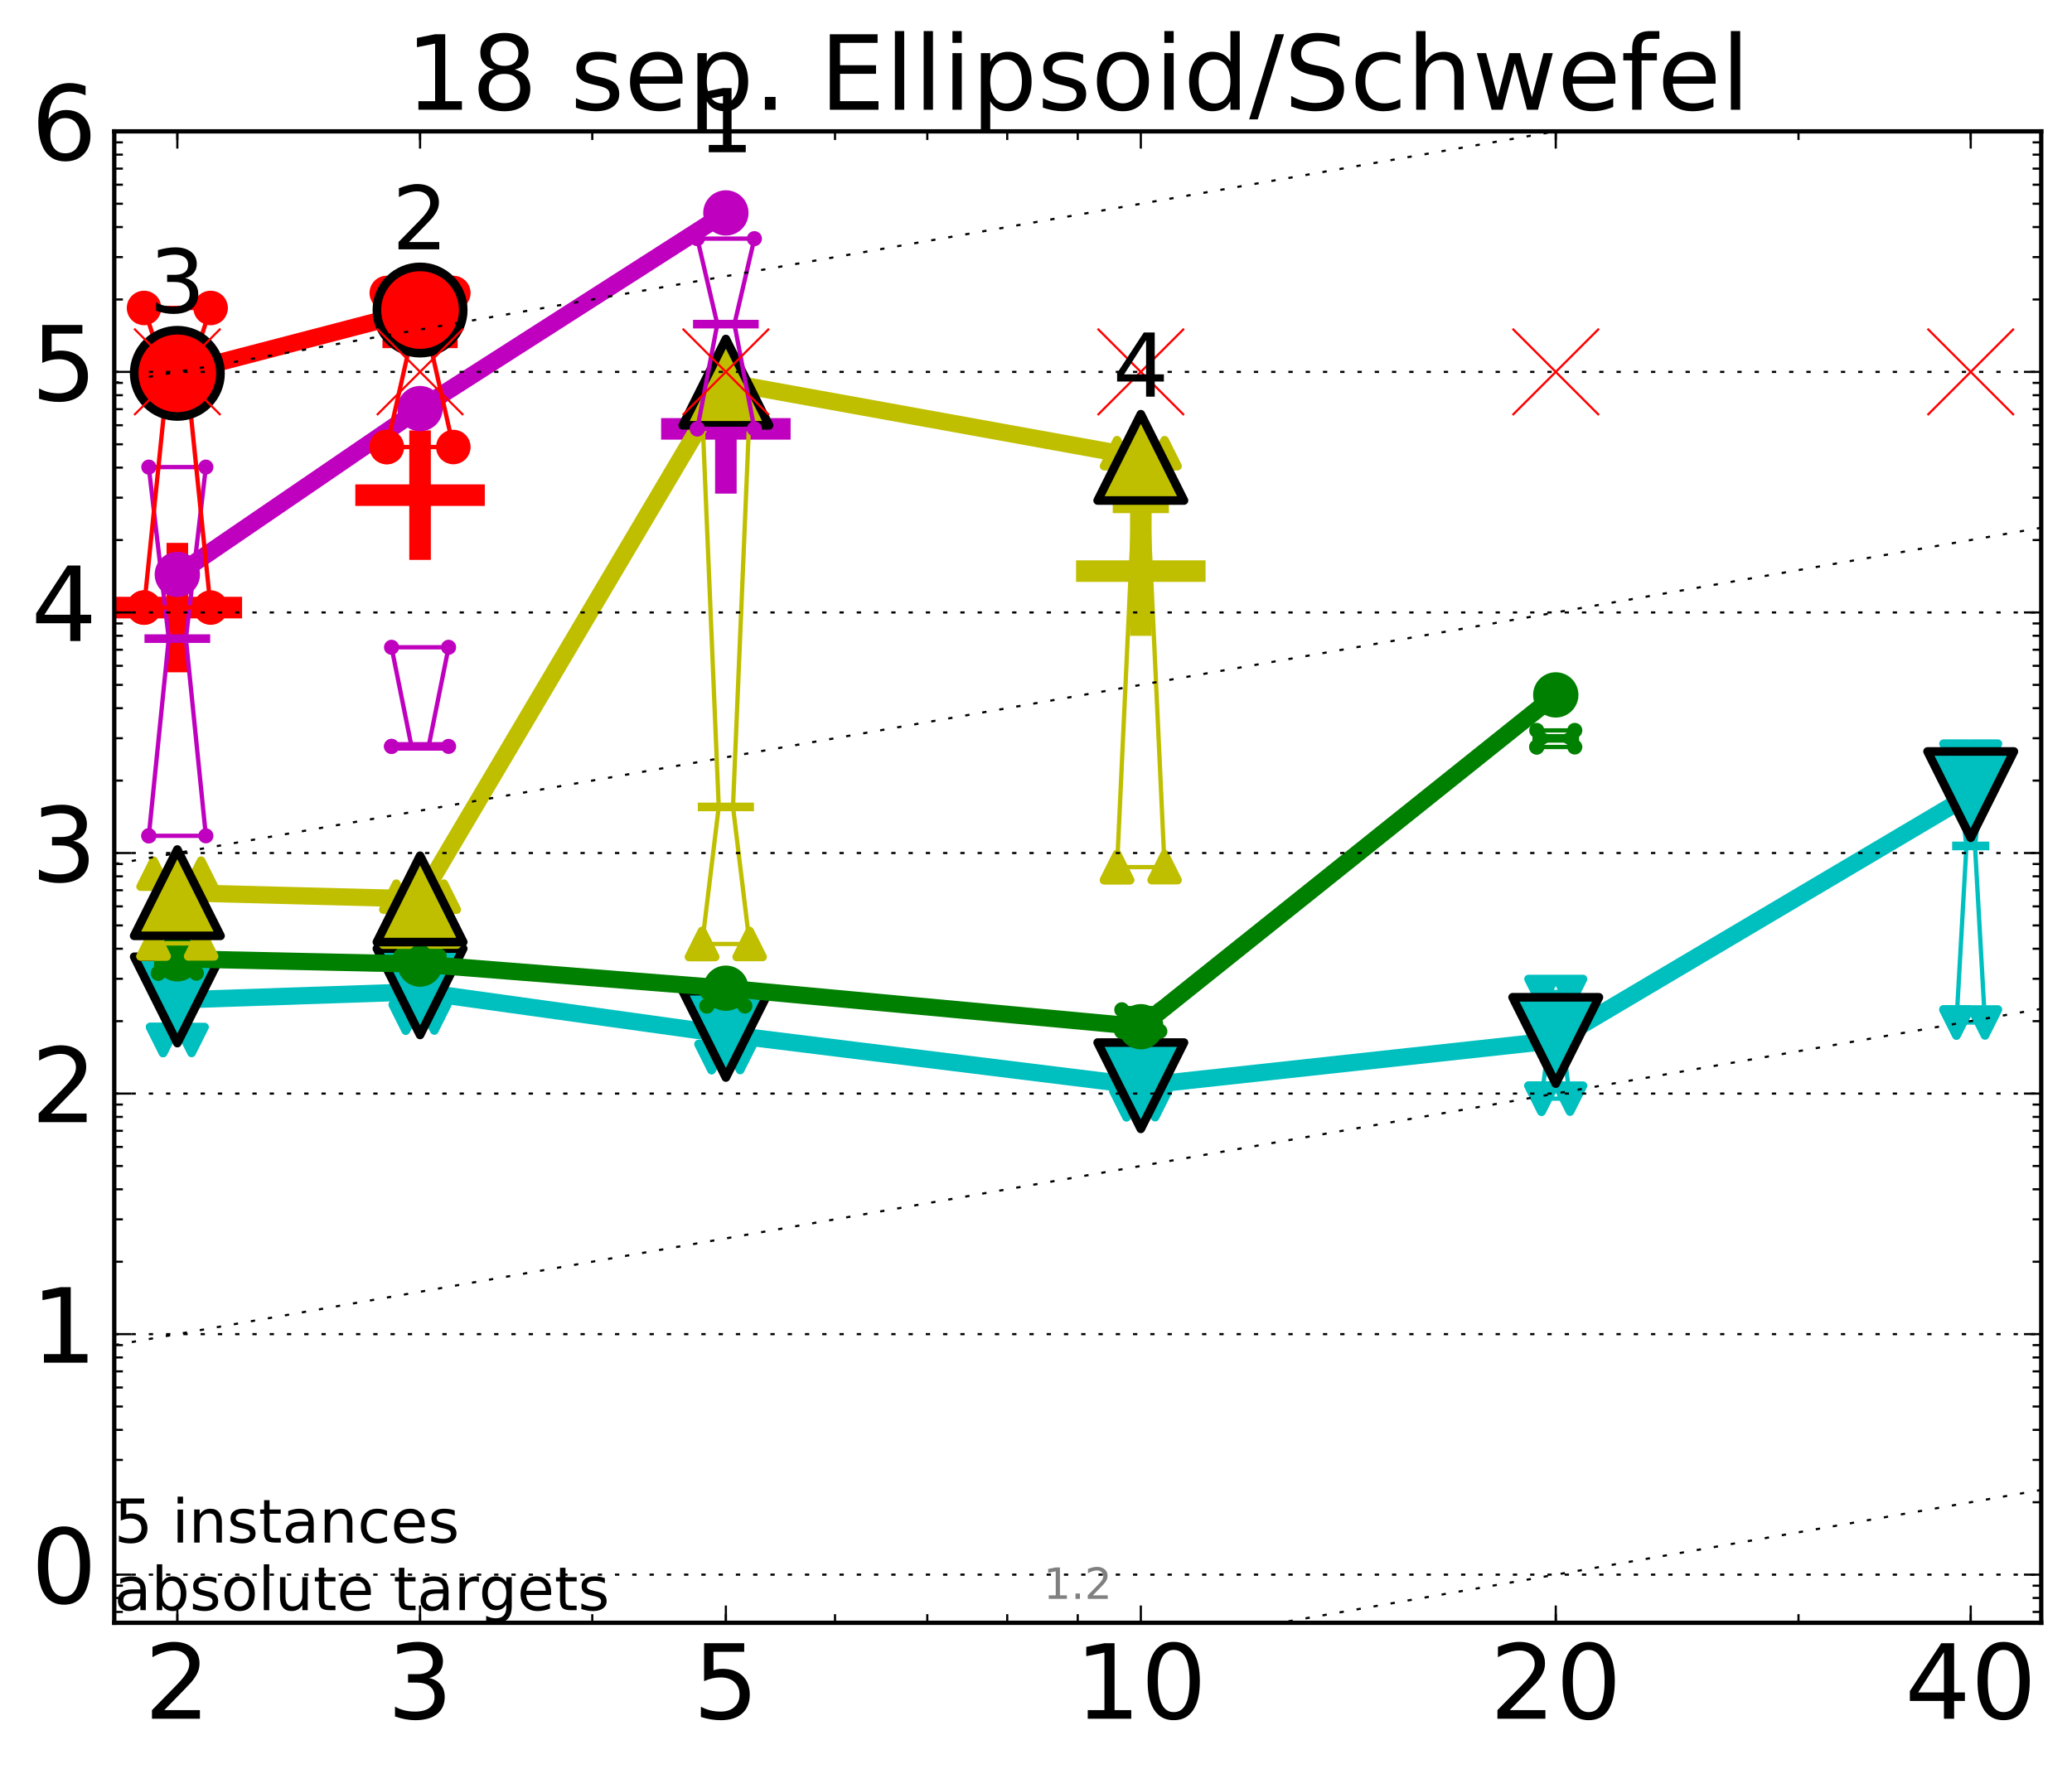 <?xml version="1.0" encoding="utf-8" standalone="no"?>
<!DOCTYPE svg PUBLIC "-//W3C//DTD SVG 1.1//EN"
  "http://www.w3.org/Graphics/SVG/1.1/DTD/svg11.dtd">
<!-- Created with matplotlib (http://matplotlib.org/) -->
<svg height="410pt" version="1.1" viewBox="0 0 480 410" width="480pt" xmlns="http://www.w3.org/2000/svg" xmlns:xlink="http://www.w3.org/1999/xlink">
 <defs>
  <style type="text/css">
*{stroke-linecap:butt;stroke-linejoin:round;stroke-miterlimit:100000;}
  </style>
 </defs>
 <g id="figure_1">
  <g id="patch_1">
   <path d="M 0 410.464 
L 480.07 410.464 
L 480.07 0 
L 0 0 
z
" style="fill:#ffffff;"/>
  </g>
  <g id="axes_1">
   <g id="patch_2">
    <path d="M 26.47 376.036 
L 472.87 376.036 
L 472.87 30.436 
L 26.47 30.436 
z
" style="fill:#ffffff;"/>
   </g>
   <g id="line2d_1">
    <defs>
     <path d="M -15 0 
L 15 0 
M 0 15 
L 0 -15 
" id="m825ff4e345" style="stroke:#ff0000;stroke-width:5.0;"/>
    </defs>
    <g clip-path="url(#p377b315451)">
     <use style="fill:#ff0000;stroke:#ff0000;stroke-width:5.0;" x="41.082" xlink:href="#m825ff4e345" y="140.792"/>
    </g>
   </g>
   <g id="line2d_2">
    <defs>
     <path d="M -15 0 
L 15 0 
M 0 15 
L 0 -15 
" id="mcf8282bc3d" style="stroke:#bfbf00;stroke-width:5.0;"/>
    </defs>
    <g clip-path="url(#p377b315451)">
     <use style="fill:#bfbf00;stroke:#bfbf00;stroke-width:5.0;" x="264.282" xlink:href="#mcf8282bc3d" y="132.337"/>
    </g>
   </g>
   <g id="line2d_3">
    <g clip-path="url(#p377b315451)">
     <use style="fill:#ff0000;stroke:#ff0000;stroke-width:5.0;" x="97.312" xlink:href="#m825ff4e345" y="114.738"/>
    </g>
   </g>
   <g id="line2d_4">
    <defs>
     <path d="M -15 0 
L 15 0 
M 0 15 
L 0 -15 
" id="m5257075517" style="stroke:#bf00bf;stroke-width:5.0;"/>
    </defs>
    <g clip-path="url(#p377b315451)">
     <use style="fill:#bf00bf;stroke:#bf00bf;stroke-width:5.0;" x="168.155" xlink:href="#m5257075517" y="99.38"/>
    </g>
   </g>
   <g id="line2d_5">
    <path clip-path="url(#p377b315451)" d="M 37.777 240.989 
L 40.09 228.093 
L 37.777 228.093 
L 44.386 228.093 
L 42.073 228.093 
L 44.386 240.989 
L 37.777 240.989 
" style="fill:none;stroke:#00bfbf;stroke-linecap:square;"/>
   </g>
   <g id="line2d_6">
    <path clip-path="url(#p377b315451)" d="M 37.777 240.989 
L 44.386 240.989 
L 44.386 228.093 
L 37.777 228.093 
L 37.777 240.989 
" style="fill:none;"/>
    <defs>
     <path d="M -0 3 
L 3 -3 
L -3 -3 
z
" id="mc947421d9a" style="stroke:#00bfbf;stroke-linejoin:miter;stroke-width:2.0;"/>
    </defs>
    <g clip-path="url(#p377b315451)">
     <use style="fill:#00bfbf;stroke:#00bfbf;stroke-linejoin:miter;stroke-width:2.0;" x="37.777" xlink:href="#mc947421d9a" y="240.989"/>
     <use style="fill:#00bfbf;stroke:#00bfbf;stroke-linejoin:miter;stroke-width:2.0;" x="44.386" xlink:href="#mc947421d9a" y="240.989"/>
     <use style="fill:#00bfbf;stroke:#00bfbf;stroke-linejoin:miter;stroke-width:2.0;" x="44.386" xlink:href="#mc947421d9a" y="228.093"/>
     <use style="fill:#00bfbf;stroke:#00bfbf;stroke-linejoin:miter;stroke-width:2.0;" x="37.777" xlink:href="#mc947421d9a" y="228.093"/>
     <use style="fill:#00bfbf;stroke:#00bfbf;stroke-linejoin:miter;stroke-width:2.0;" x="37.777" xlink:href="#mc947421d9a" y="240.989"/>
    </g>
   </g>
   <g id="line2d_7">
    <path clip-path="url(#p377b315451)" d="M 37.777 228.093 
L 44.386 228.093 
" style="fill:none;stroke:#00bfbf;stroke-linecap:square;stroke-width:2.0;"/>
   </g>
   <g id="line2d_8">
    <path clip-path="url(#p377b315451)" d="M 94.008 235.791 
L 96.321 232.515 
L 94.008 225.347 
L 100.617 225.347 
L 98.304 232.515 
L 100.617 235.791 
L 94.008 235.791 
" style="fill:none;stroke:#00bfbf;stroke-linecap:square;"/>
   </g>
   <g id="line2d_9">
    <path clip-path="url(#p377b315451)" d="M 94.008 235.791 
L 100.617 235.791 
L 100.617 225.347 
L 94.008 225.347 
L 94.008 235.791 
" style="fill:none;"/>
    <g clip-path="url(#p377b315451)">
     <use style="fill:#00bfbf;stroke:#00bfbf;stroke-linejoin:miter;stroke-width:2.0;" x="94.008" xlink:href="#mc947421d9a" y="235.791"/>
     <use style="fill:#00bfbf;stroke:#00bfbf;stroke-linejoin:miter;stroke-width:2.0;" x="100.617" xlink:href="#mc947421d9a" y="235.791"/>
     <use style="fill:#00bfbf;stroke:#00bfbf;stroke-linejoin:miter;stroke-width:2.0;" x="100.617" xlink:href="#mc947421d9a" y="225.347"/>
     <use style="fill:#00bfbf;stroke:#00bfbf;stroke-linejoin:miter;stroke-width:2.0;" x="94.008" xlink:href="#mc947421d9a" y="225.347"/>
     <use style="fill:#00bfbf;stroke:#00bfbf;stroke-linejoin:miter;stroke-width:2.0;" x="94.008" xlink:href="#mc947421d9a" y="235.791"/>
    </g>
   </g>
   <g id="line2d_10">
    <path clip-path="url(#p377b315451)" d="M 94.008 232.515 
L 100.617 232.515 
" style="fill:none;stroke:#00bfbf;stroke-linecap:square;stroke-width:2.0;"/>
   </g>
   <g id="line2d_11">
    <path clip-path="url(#p377b315451)" d="M 164.85 244.949 
L 167.163 240.658 
L 164.85 237.587 
L 171.459 237.587 
L 169.146 240.658 
L 171.459 244.949 
L 164.85 244.949 
" style="fill:none;stroke:#00bfbf;stroke-linecap:square;"/>
   </g>
   <g id="line2d_12">
    <path clip-path="url(#p377b315451)" d="M 164.85 244.949 
L 171.459 244.949 
L 171.459 237.587 
L 164.85 237.587 
L 164.85 244.949 
" style="fill:none;"/>
    <g clip-path="url(#p377b315451)">
     <use style="fill:#00bfbf;stroke:#00bfbf;stroke-linejoin:miter;stroke-width:2.0;" x="164.85" xlink:href="#mc947421d9a" y="244.949"/>
     <use style="fill:#00bfbf;stroke:#00bfbf;stroke-linejoin:miter;stroke-width:2.0;" x="171.459" xlink:href="#mc947421d9a" y="244.949"/>
     <use style="fill:#00bfbf;stroke:#00bfbf;stroke-linejoin:miter;stroke-width:2.0;" x="171.459" xlink:href="#mc947421d9a" y="237.587"/>
     <use style="fill:#00bfbf;stroke:#00bfbf;stroke-linejoin:miter;stroke-width:2.0;" x="164.85" xlink:href="#mc947421d9a" y="237.587"/>
     <use style="fill:#00bfbf;stroke:#00bfbf;stroke-linejoin:miter;stroke-width:2.0;" x="164.85" xlink:href="#mc947421d9a" y="244.949"/>
    </g>
   </g>
   <g id="line2d_13">
    <path clip-path="url(#p377b315451)" d="M 164.85 240.658 
L 171.459 240.658 
" style="fill:none;stroke:#00bfbf;stroke-linecap:square;stroke-width:2.0;"/>
   </g>
   <g id="line2d_14">
    <path clip-path="url(#p377b315451)" d="M 260.977 255.874 
L 263.29 252.996 
L 260.977 251.743 
L 267.586 251.743 
L 265.273 252.996 
L 267.586 255.874 
L 260.977 255.874 
" style="fill:none;stroke:#00bfbf;stroke-linecap:square;"/>
   </g>
   <g id="line2d_15">
    <path clip-path="url(#p377b315451)" d="M 260.977 255.874 
L 267.586 255.874 
L 267.586 251.743 
L 260.977 251.743 
L 260.977 255.874 
" style="fill:none;"/>
    <g clip-path="url(#p377b315451)">
     <use style="fill:#00bfbf;stroke:#00bfbf;stroke-linejoin:miter;stroke-width:2.0;" x="260.977" xlink:href="#mc947421d9a" y="255.874"/>
     <use style="fill:#00bfbf;stroke:#00bfbf;stroke-linejoin:miter;stroke-width:2.0;" x="267.586" xlink:href="#mc947421d9a" y="255.874"/>
     <use style="fill:#00bfbf;stroke:#00bfbf;stroke-linejoin:miter;stroke-width:2.0;" x="267.586" xlink:href="#mc947421d9a" y="251.743"/>
     <use style="fill:#00bfbf;stroke:#00bfbf;stroke-linejoin:miter;stroke-width:2.0;" x="260.977" xlink:href="#mc947421d9a" y="251.743"/>
     <use style="fill:#00bfbf;stroke:#00bfbf;stroke-linejoin:miter;stroke-width:2.0;" x="260.977" xlink:href="#mc947421d9a" y="255.874"/>
    </g>
   </g>
   <g id="line2d_16">
    <path clip-path="url(#p377b315451)" d="M 260.977 252.996 
L 267.586 252.996 
" style="fill:none;stroke:#00bfbf;stroke-linecap:square;stroke-width:2.0;"/>
   </g>
   <g id="line2d_17">
    <path clip-path="url(#p377b315451)" d="M 357.104 254.582 
L 359.417 236.612 
L 357.104 229.862 
L 363.713 229.862 
L 361.4 236.612 
L 363.713 254.582 
L 357.104 254.582 
" style="fill:none;stroke:#00bfbf;stroke-linecap:square;"/>
   </g>
   <g id="line2d_18">
    <path clip-path="url(#p377b315451)" d="M 357.104 254.582 
L 363.713 254.582 
L 363.713 229.862 
L 357.104 229.862 
L 357.104 254.582 
" style="fill:none;"/>
    <g clip-path="url(#p377b315451)">
     <use style="fill:#00bfbf;stroke:#00bfbf;stroke-linejoin:miter;stroke-width:2.0;" x="357.104" xlink:href="#mc947421d9a" y="254.582"/>
     <use style="fill:#00bfbf;stroke:#00bfbf;stroke-linejoin:miter;stroke-width:2.0;" x="363.713" xlink:href="#mc947421d9a" y="254.582"/>
     <use style="fill:#00bfbf;stroke:#00bfbf;stroke-linejoin:miter;stroke-width:2.0;" x="363.713" xlink:href="#mc947421d9a" y="229.862"/>
     <use style="fill:#00bfbf;stroke:#00bfbf;stroke-linejoin:miter;stroke-width:2.0;" x="357.104" xlink:href="#mc947421d9a" y="229.862"/>
     <use style="fill:#00bfbf;stroke:#00bfbf;stroke-linejoin:miter;stroke-width:2.0;" x="357.104" xlink:href="#mc947421d9a" y="254.582"/>
    </g>
   </g>
   <g id="line2d_19">
    <path clip-path="url(#p377b315451)" d="M 357.104 236.612 
L 363.713 236.612 
" style="fill:none;stroke:#00bfbf;stroke-linecap:square;stroke-width:2.0;"/>
   </g>
   <g id="line2d_20">
    <path clip-path="url(#p377b315451)" d="M 453.231 236.935 
L 455.544 196.026 
L 453.231 175.333 
L 459.84 175.333 
L 457.527 196.026 
L 459.84 236.935 
L 453.231 236.935 
" style="fill:none;stroke:#00bfbf;stroke-linecap:square;"/>
   </g>
   <g id="line2d_21">
    <path clip-path="url(#p377b315451)" d="M 453.231 236.935 
L 459.84 236.935 
L 459.84 175.333 
L 453.231 175.333 
L 453.231 236.935 
" style="fill:none;"/>
    <g clip-path="url(#p377b315451)">
     <use style="fill:#00bfbf;stroke:#00bfbf;stroke-linejoin:miter;stroke-width:2.0;" x="453.231" xlink:href="#mc947421d9a" y="236.935"/>
     <use style="fill:#00bfbf;stroke:#00bfbf;stroke-linejoin:miter;stroke-width:2.0;" x="459.84" xlink:href="#mc947421d9a" y="236.935"/>
     <use style="fill:#00bfbf;stroke:#00bfbf;stroke-linejoin:miter;stroke-width:2.0;" x="459.84" xlink:href="#mc947421d9a" y="175.333"/>
     <use style="fill:#00bfbf;stroke:#00bfbf;stroke-linejoin:miter;stroke-width:2.0;" x="453.231" xlink:href="#mc947421d9a" y="175.333"/>
     <use style="fill:#00bfbf;stroke:#00bfbf;stroke-linejoin:miter;stroke-width:2.0;" x="453.231" xlink:href="#mc947421d9a" y="236.935"/>
    </g>
   </g>
   <g id="line2d_22">
    <path clip-path="url(#p377b315451)" d="M 453.231 196.026 
L 459.84 196.026 
" style="fill:none;stroke:#00bfbf;stroke-linecap:square;stroke-width:2.0;"/>
   </g>
   <g id="line2d_23">
    <path clip-path="url(#p377b315451)" d="M 41.082 231.711 
L 97.312 229.818 
" style="fill:none;stroke:#00bfbf;stroke-linecap:square;stroke-width:4.0;"/>
   </g>
   <g id="line2d_24">
    <path clip-path="url(#p377b315451)" d="M 97.312 229.818 
L 168.155 239.686 
" style="fill:none;stroke:#00bfbf;stroke-linecap:square;stroke-width:4.0;"/>
   </g>
   <g id="line2d_25">
    <path clip-path="url(#p377b315451)" d="M 168.155 239.686 
L 264.282 251.586 
" style="fill:none;stroke:#00bfbf;stroke-linecap:square;stroke-width:4.0;"/>
   </g>
   <g id="line2d_26">
    <path clip-path="url(#p377b315451)" d="M 264.282 251.586 
L 360.409 241.097 
" style="fill:none;stroke:#00bfbf;stroke-linecap:square;stroke-width:4.0;"/>
   </g>
   <g id="line2d_27">
    <path clip-path="url(#p377b315451)" d="M 360.409 241.097 
L 456.536 184.134 
" style="fill:none;stroke:#00bfbf;stroke-linecap:square;stroke-width:4.0;"/>
   </g>
   <g id="line2d_28">
    <path clip-path="url(#p377b315451)" d="M 41.082 231.711 
L 97.312 229.818 
L 168.155 239.686 
L 264.282 251.586 
L 360.409 241.097 
L 456.536 184.134 
" style="fill:none;"/>
    <defs>
     <path d="M -0 10 
L 10 -10 
L -10 -10 
z
" id="md5ff430720" style="stroke:#000000;stroke-linejoin:miter;stroke-width:2.0;"/>
    </defs>
    <g clip-path="url(#p377b315451)">
     <use style="fill:#00bfbf;stroke:#000000;stroke-linejoin:miter;stroke-width:2.0;" x="41.082" xlink:href="#md5ff430720" y="231.711"/>
     <use style="fill:#00bfbf;stroke:#000000;stroke-linejoin:miter;stroke-width:2.0;" x="97.312" xlink:href="#md5ff430720" y="229.818"/>
     <use style="fill:#00bfbf;stroke:#000000;stroke-linejoin:miter;stroke-width:2.0;" x="168.155" xlink:href="#md5ff430720" y="239.686"/>
     <use style="fill:#00bfbf;stroke:#000000;stroke-linejoin:miter;stroke-width:2.0;" x="264.282" xlink:href="#md5ff430720" y="251.586"/>
     <use style="fill:#00bfbf;stroke:#000000;stroke-linejoin:miter;stroke-width:2.0;" x="360.409" xlink:href="#md5ff430720" y="241.097"/>
     <use style="fill:#00bfbf;stroke:#000000;stroke-linejoin:miter;stroke-width:2.0;" x="456.536" xlink:href="#md5ff430720" y="184.134"/>
    </g>
   </g>
   <g id="line2d_29">
    <path clip-path="url(#p377b315451)" d="M 36.676 225.512 
L 39.76 223.32 
L 36.676 220.488 
L 45.488 220.488 
L 42.403 223.32 
L 45.488 225.512 
L 36.676 225.512 
" style="fill:none;stroke:#008000;stroke-linecap:square;"/>
   </g>
   <g id="line2d_30">
    <path clip-path="url(#p377b315451)" d="M 36.676 225.512 
L 45.488 225.512 
L 45.488 220.488 
L 36.676 220.488 
L 36.676 225.512 
" style="fill:none;"/>
    <defs>
     <path d="M 0 1.5 
C 0.398 1.5 0.779 1.342 1.061 1.061 
C 1.342 0.779 1.5 0.398 1.5 0 
C 1.5 -0.398 1.342 -0.779 1.061 -1.061 
C 0.779 -1.342 0.398 -1.5 0 -1.5 
C -0.398 -1.5 -0.779 -1.342 -1.061 -1.061 
C -1.342 -0.779 -1.5 -0.398 -1.5 0 
C -1.5 0.398 -1.342 0.779 -1.061 1.061 
C -0.779 1.342 -0.398 1.5 0 1.5 
z
" id="ma938a3b0f5" style="stroke:#008000;stroke-width:0.5;"/>
    </defs>
    <g clip-path="url(#p377b315451)">
     <use style="fill:#008000;stroke:#008000;stroke-width:0.5;" x="36.676" xlink:href="#ma938a3b0f5" y="225.512"/>
     <use style="fill:#008000;stroke:#008000;stroke-width:0.5;" x="45.488" xlink:href="#ma938a3b0f5" y="225.512"/>
     <use style="fill:#008000;stroke:#008000;stroke-width:0.5;" x="45.488" xlink:href="#ma938a3b0f5" y="220.488"/>
     <use style="fill:#008000;stroke:#008000;stroke-width:0.5;" x="36.676" xlink:href="#ma938a3b0f5" y="220.488"/>
     <use style="fill:#008000;stroke:#008000;stroke-width:0.5;" x="36.676" xlink:href="#ma938a3b0f5" y="225.512"/>
    </g>
   </g>
   <g id="line2d_31">
    <path clip-path="url(#p377b315451)" d="M 36.676 223.32 
L 45.488 223.32 
" style="fill:none;stroke:#008000;stroke-linecap:square;stroke-width:2.0;"/>
   </g>
   <g id="line2d_32">
    <path clip-path="url(#p377b315451)" d="M 92.906 221.493 
L 95.991 221.493 
L 92.906 217.832 
L 101.718 217.832 
L 98.634 221.493 
L 101.718 221.493 
L 92.906 221.493 
" style="fill:none;stroke:#008000;stroke-linecap:square;"/>
   </g>
   <g id="line2d_33">
    <path clip-path="url(#p377b315451)" d="M 92.906 221.493 
L 101.718 221.493 
L 101.718 217.832 
L 92.906 217.832 
L 92.906 221.493 
" style="fill:none;"/>
    <g clip-path="url(#p377b315451)">
     <use style="fill:#008000;stroke:#008000;stroke-width:0.5;" x="92.906" xlink:href="#ma938a3b0f5" y="221.493"/>
     <use style="fill:#008000;stroke:#008000;stroke-width:0.5;" x="101.718" xlink:href="#ma938a3b0f5" y="221.493"/>
     <use style="fill:#008000;stroke:#008000;stroke-width:0.5;" x="101.718" xlink:href="#ma938a3b0f5" y="217.832"/>
     <use style="fill:#008000;stroke:#008000;stroke-width:0.5;" x="92.906" xlink:href="#ma938a3b0f5" y="217.832"/>
     <use style="fill:#008000;stroke:#008000;stroke-width:0.5;" x="92.906" xlink:href="#ma938a3b0f5" y="221.493"/>
    </g>
   </g>
   <g id="line2d_34">
    <path clip-path="url(#p377b315451)" d="M 92.906 221.493 
L 101.718 221.493 
" style="fill:none;stroke:#008000;stroke-linecap:square;stroke-width:2.0;"/>
   </g>
   <g id="line2d_35">
    <path clip-path="url(#p377b315451)" d="M 163.749 233.115 
L 166.833 230.385 
L 163.749 229.793 
L 172.561 229.793 
L 169.476 230.385 
L 172.561 233.115 
L 163.749 233.115 
" style="fill:none;stroke:#008000;stroke-linecap:square;"/>
   </g>
   <g id="line2d_36">
    <path clip-path="url(#p377b315451)" d="M 163.749 233.115 
L 172.561 233.115 
L 172.561 229.793 
L 163.749 229.793 
L 163.749 233.115 
" style="fill:none;"/>
    <g clip-path="url(#p377b315451)">
     <use style="fill:#008000;stroke:#008000;stroke-width:0.5;" x="163.749" xlink:href="#ma938a3b0f5" y="233.115"/>
     <use style="fill:#008000;stroke:#008000;stroke-width:0.5;" x="172.561" xlink:href="#ma938a3b0f5" y="233.115"/>
     <use style="fill:#008000;stroke:#008000;stroke-width:0.5;" x="172.561" xlink:href="#ma938a3b0f5" y="229.793"/>
     <use style="fill:#008000;stroke:#008000;stroke-width:0.5;" x="163.749" xlink:href="#ma938a3b0f5" y="229.793"/>
     <use style="fill:#008000;stroke:#008000;stroke-width:0.5;" x="163.749" xlink:href="#ma938a3b0f5" y="233.115"/>
    </g>
   </g>
   <g id="line2d_37">
    <path clip-path="url(#p377b315451)" d="M 163.749 230.385 
L 172.561 230.385 
" style="fill:none;stroke:#008000;stroke-linecap:square;stroke-width:2.0;"/>
   </g>
   <g id="line2d_38">
    <path clip-path="url(#p377b315451)" d="M 259.876 238.974 
L 262.96 234.098 
L 259.876 233.989 
L 268.688 233.989 
L 265.603 234.098 
L 268.688 238.974 
L 259.876 238.974 
" style="fill:none;stroke:#008000;stroke-linecap:square;"/>
   </g>
   <g id="line2d_39">
    <path clip-path="url(#p377b315451)" d="M 259.876 238.974 
L 268.688 238.974 
L 268.688 233.989 
L 259.876 233.989 
L 259.876 238.974 
" style="fill:none;"/>
    <g clip-path="url(#p377b315451)">
     <use style="fill:#008000;stroke:#008000;stroke-width:0.5;" x="259.876" xlink:href="#ma938a3b0f5" y="238.974"/>
     <use style="fill:#008000;stroke:#008000;stroke-width:0.5;" x="268.688" xlink:href="#ma938a3b0f5" y="238.974"/>
     <use style="fill:#008000;stroke:#008000;stroke-width:0.5;" x="268.688" xlink:href="#ma938a3b0f5" y="233.989"/>
     <use style="fill:#008000;stroke:#008000;stroke-width:0.5;" x="259.876" xlink:href="#ma938a3b0f5" y="233.989"/>
     <use style="fill:#008000;stroke:#008000;stroke-width:0.5;" x="259.876" xlink:href="#ma938a3b0f5" y="238.974"/>
    </g>
   </g>
   <g id="line2d_40">
    <path clip-path="url(#p377b315451)" d="M 259.876 234.098 
L 268.688 234.098 
" style="fill:none;stroke:#008000;stroke-linecap:square;stroke-width:2.0;"/>
   </g>
   <g id="line2d_41">
    <path clip-path="url(#p377b315451)" d="M 356.003 173.096 
L 359.087 171.098 
L 356.003 169.252 
L 364.815 169.252 
L 361.73 171.098 
L 364.815 173.096 
L 356.003 173.096 
" style="fill:none;stroke:#008000;stroke-linecap:square;"/>
   </g>
   <g id="line2d_42">
    <path clip-path="url(#p377b315451)" d="M 356.003 173.096 
L 364.815 173.096 
L 364.815 169.252 
L 356.003 169.252 
L 356.003 173.096 
" style="fill:none;"/>
    <g clip-path="url(#p377b315451)">
     <use style="fill:#008000;stroke:#008000;stroke-width:0.5;" x="356.003" xlink:href="#ma938a3b0f5" y="173.096"/>
     <use style="fill:#008000;stroke:#008000;stroke-width:0.5;" x="364.815" xlink:href="#ma938a3b0f5" y="173.096"/>
     <use style="fill:#008000;stroke:#008000;stroke-width:0.5;" x="364.815" xlink:href="#ma938a3b0f5" y="169.252"/>
     <use style="fill:#008000;stroke:#008000;stroke-width:0.5;" x="356.003" xlink:href="#ma938a3b0f5" y="169.252"/>
     <use style="fill:#008000;stroke:#008000;stroke-width:0.5;" x="356.003" xlink:href="#ma938a3b0f5" y="173.096"/>
    </g>
   </g>
   <g id="line2d_43">
    <path clip-path="url(#p377b315451)" d="M 356.003 171.098 
L 364.815 171.098 
" style="fill:none;stroke:#008000;stroke-linecap:square;stroke-width:2.0;"/>
   </g>
   <g id="line2d_44">
    <path clip-path="url(#p377b315451)" d="M 41.082 222.18 
L 97.312 223.402 
" style="fill:none;stroke:#008000;stroke-linecap:square;stroke-width:4.0;"/>
   </g>
   <g id="line2d_45">
    <path clip-path="url(#p377b315451)" d="M 97.312 223.402 
L 168.155 228.992 
" style="fill:none;stroke:#008000;stroke-linecap:square;stroke-width:4.0;"/>
   </g>
   <g id="line2d_46">
    <path clip-path="url(#p377b315451)" d="M 168.155 228.992 
L 264.282 237.917 
" style="fill:none;stroke:#008000;stroke-linecap:square;stroke-width:4.0;"/>
   </g>
   <g id="line2d_47">
    <path clip-path="url(#p377b315451)" d="M 264.282 237.917 
L 360.409 161.026 
" style="fill:none;stroke:#008000;stroke-linecap:square;stroke-width:4.0;"/>
   </g>
   <g id="line2d_48">
    <path clip-path="url(#p377b315451)" d="M 41.082 222.18 
L 97.312 223.402 
L 168.155 228.992 
L 264.282 237.917 
L 360.409 161.026 
" style="fill:none;"/>
    <defs>
     <path d="M 0 5 
C 1.326 5 2.598 4.473 3.536 3.536 
C 4.473 2.598 5 1.326 5 0 
C 5 -1.326 4.473 -2.598 3.536 -3.536 
C 2.598 -4.473 1.326 -5 0 -5 
C -1.326 -5 -2.598 -4.473 -3.536 -3.536 
C -4.473 -2.598 -5 -1.326 -5 0 
C -5 1.326 -4.473 2.598 -3.536 3.536 
C -2.598 4.473 -1.326 5 0 5 
z
" id="mf51b2fba03" style="stroke:#008000;stroke-width:0.5;"/>
    </defs>
    <g clip-path="url(#p377b315451)">
     <use style="fill:#008000;stroke:#008000;stroke-width:0.5;" x="41.082" xlink:href="#mf51b2fba03" y="222.18"/>
     <use style="fill:#008000;stroke:#008000;stroke-width:0.5;" x="97.312" xlink:href="#mf51b2fba03" y="223.402"/>
     <use style="fill:#008000;stroke:#008000;stroke-width:0.5;" x="168.155" xlink:href="#mf51b2fba03" y="228.992"/>
     <use style="fill:#008000;stroke:#008000;stroke-width:0.5;" x="264.282" xlink:href="#mf51b2fba03" y="237.917"/>
     <use style="fill:#008000;stroke:#008000;stroke-width:0.5;" x="360.409" xlink:href="#mf51b2fba03" y="161.026"/>
    </g>
   </g>
   <g id="line2d_49">
    <path clip-path="url(#p377b315451)" d="M 35.574 218.605 
L 39.429 209.549 
L 35.574 202.451 
L 46.589 202.451 
L 42.734 209.549 
L 46.589 218.605 
L 35.574 218.605 
" style="fill:none;stroke:#bfbf00;stroke-linecap:square;"/>
   </g>
   <g id="line2d_50">
    <path clip-path="url(#p377b315451)" d="M 35.574 218.605 
L 46.589 218.605 
L 46.589 202.451 
L 35.574 202.451 
L 35.574 218.605 
" style="fill:none;"/>
    <defs>
     <path d="M 0 -3 
L -3 3 
L 3 3 
z
" id="mf38695802e" style="stroke:#bfbf00;stroke-linejoin:miter;stroke-width:2.0;"/>
    </defs>
    <g clip-path="url(#p377b315451)">
     <use style="fill:#bfbf00;stroke:#bfbf00;stroke-linejoin:miter;stroke-width:2.0;" x="35.574" xlink:href="#mf38695802e" y="218.605"/>
     <use style="fill:#bfbf00;stroke:#bfbf00;stroke-linejoin:miter;stroke-width:2.0;" x="46.589" xlink:href="#mf38695802e" y="218.605"/>
     <use style="fill:#bfbf00;stroke:#bfbf00;stroke-linejoin:miter;stroke-width:2.0;" x="46.589" xlink:href="#mf38695802e" y="202.451"/>
     <use style="fill:#bfbf00;stroke:#bfbf00;stroke-linejoin:miter;stroke-width:2.0;" x="35.574" xlink:href="#mf38695802e" y="202.451"/>
     <use style="fill:#bfbf00;stroke:#bfbf00;stroke-linejoin:miter;stroke-width:2.0;" x="35.574" xlink:href="#mf38695802e" y="218.605"/>
    </g>
   </g>
   <g id="line2d_51">
    <path clip-path="url(#p377b315451)" d="M 35.574 209.549 
L 46.589 209.549 
" style="fill:none;stroke:#bfbf00;stroke-linecap:square;stroke-width:2.0;"/>
   </g>
   <g id="line2d_52">
    <path clip-path="url(#p377b315451)" d="M 91.805 215.871 
L 95.66 209.105 
L 91.805 207.77 
L 102.82 207.77 
L 98.965 209.105 
L 102.82 215.871 
L 91.805 215.871 
" style="fill:none;stroke:#bfbf00;stroke-linecap:square;"/>
   </g>
   <g id="line2d_53">
    <path clip-path="url(#p377b315451)" d="M 91.805 215.871 
L 102.82 215.871 
L 102.82 207.77 
L 91.805 207.77 
L 91.805 215.871 
" style="fill:none;"/>
    <g clip-path="url(#p377b315451)">
     <use style="fill:#bfbf00;stroke:#bfbf00;stroke-linejoin:miter;stroke-width:2.0;" x="91.805" xlink:href="#mf38695802e" y="215.871"/>
     <use style="fill:#bfbf00;stroke:#bfbf00;stroke-linejoin:miter;stroke-width:2.0;" x="102.82" xlink:href="#mf38695802e" y="215.871"/>
     <use style="fill:#bfbf00;stroke:#bfbf00;stroke-linejoin:miter;stroke-width:2.0;" x="102.82" xlink:href="#mf38695802e" y="207.77"/>
     <use style="fill:#bfbf00;stroke:#bfbf00;stroke-linejoin:miter;stroke-width:2.0;" x="91.805" xlink:href="#mf38695802e" y="207.77"/>
     <use style="fill:#bfbf00;stroke:#bfbf00;stroke-linejoin:miter;stroke-width:2.0;" x="91.805" xlink:href="#mf38695802e" y="215.871"/>
    </g>
   </g>
   <g id="line2d_54">
    <path clip-path="url(#p377b315451)" d="M 91.805 209.105 
L 102.82 209.105 
" style="fill:none;stroke:#bfbf00;stroke-linecap:square;stroke-width:2.0;"/>
   </g>
   <g id="line2d_55">
    <path clip-path="url(#p377b315451)" d="M 162.647 218.744 
L 166.502 186.978 
L 162.647 94.847 
L 173.662 94.847 
L 169.807 186.978 
L 173.662 218.744 
L 162.647 218.744 
" style="fill:none;stroke:#bfbf00;stroke-linecap:square;"/>
   </g>
   <g id="line2d_56">
    <path clip-path="url(#p377b315451)" d="M 162.647 218.744 
L 173.662 218.744 
L 173.662 94.847 
L 162.647 94.847 
L 162.647 218.744 
" style="fill:none;"/>
    <g clip-path="url(#p377b315451)">
     <use style="fill:#bfbf00;stroke:#bfbf00;stroke-linejoin:miter;stroke-width:2.0;" x="162.647" xlink:href="#mf38695802e" y="218.744"/>
     <use style="fill:#bfbf00;stroke:#bfbf00;stroke-linejoin:miter;stroke-width:2.0;" x="173.662" xlink:href="#mf38695802e" y="218.744"/>
     <use style="fill:#bfbf00;stroke:#bfbf00;stroke-linejoin:miter;stroke-width:2.0;" x="173.662" xlink:href="#mf38695802e" y="94.847"/>
     <use style="fill:#bfbf00;stroke:#bfbf00;stroke-linejoin:miter;stroke-width:2.0;" x="162.647" xlink:href="#mf38695802e" y="94.847"/>
     <use style="fill:#bfbf00;stroke:#bfbf00;stroke-linejoin:miter;stroke-width:2.0;" x="162.647" xlink:href="#mf38695802e" y="218.744"/>
    </g>
   </g>
   <g id="line2d_57">
    <path clip-path="url(#p377b315451)" d="M 162.647 186.978 
L 173.662 186.978 
" style="fill:none;stroke:#bfbf00;stroke-linecap:square;stroke-width:2.0;"/>
   </g>
   <g id="line2d_58">
    <path clip-path="url(#p377b315451)" d="M 258.774 200.936 
L 262.629 117.912 
L 258.774 105.012 
L 269.789 105.012 
L 265.934 117.912 
L 269.789 200.936 
L 258.774 200.936 
" style="fill:none;stroke:#bfbf00;stroke-linecap:square;"/>
   </g>
   <g id="line2d_59">
    <path clip-path="url(#p377b315451)" d="M 258.774 200.936 
L 269.789 200.936 
L 269.789 105.012 
L 258.774 105.012 
L 258.774 200.936 
" style="fill:none;"/>
    <g clip-path="url(#p377b315451)">
     <use style="fill:#bfbf00;stroke:#bfbf00;stroke-linejoin:miter;stroke-width:2.0;" x="258.774" xlink:href="#mf38695802e" y="200.936"/>
     <use style="fill:#bfbf00;stroke:#bfbf00;stroke-linejoin:miter;stroke-width:2.0;" x="269.789" xlink:href="#mf38695802e" y="200.936"/>
     <use style="fill:#bfbf00;stroke:#bfbf00;stroke-linejoin:miter;stroke-width:2.0;" x="269.789" xlink:href="#mf38695802e" y="105.012"/>
     <use style="fill:#bfbf00;stroke:#bfbf00;stroke-linejoin:miter;stroke-width:2.0;" x="258.774" xlink:href="#mf38695802e" y="105.012"/>
     <use style="fill:#bfbf00;stroke:#bfbf00;stroke-linejoin:miter;stroke-width:2.0;" x="258.774" xlink:href="#mf38695802e" y="200.936"/>
    </g>
   </g>
   <g id="line2d_60">
    <path clip-path="url(#p377b315451)" d="M 258.774 117.912 
L 269.789 117.912 
" style="fill:none;stroke:#bfbf00;stroke-linecap:square;stroke-width:2.0;"/>
   </g>
   <g id="line2d_61">
    <path clip-path="url(#p377b315451)" d="M 41.082 206.856 
L 97.312 208.3 
" style="fill:none;stroke:#bfbf00;stroke-linecap:square;stroke-width:4.0;"/>
   </g>
   <g id="line2d_62">
    <path clip-path="url(#p377b315451)" d="M 97.312 208.3 
L 168.155 88.557 
" style="fill:none;stroke:#bfbf00;stroke-linecap:square;stroke-width:4.0;"/>
   </g>
   <g id="line2d_63">
    <path clip-path="url(#p377b315451)" d="M 168.155 88.557 
L 264.282 105.98 
" style="fill:none;stroke:#bfbf00;stroke-linecap:square;stroke-width:4.0;"/>
   </g>
   <g id="line2d_64">
    <path clip-path="url(#p377b315451)" d="M 41.082 206.856 
L 97.312 208.3 
L 168.155 88.557 
L 264.282 105.98 
" style="fill:none;"/>
    <defs>
     <path d="M 0 -10 
L -10 10 
L 10 10 
z
" id="m0ea7f6bad2" style="stroke:#000000;stroke-linejoin:miter;stroke-width:2.0;"/>
    </defs>
    <g clip-path="url(#p377b315451)">
     <use style="fill:#bfbf00;stroke:#000000;stroke-linejoin:miter;stroke-width:2.0;" x="41.082" xlink:href="#m0ea7f6bad2" y="206.856"/>
     <use style="fill:#bfbf00;stroke:#000000;stroke-linejoin:miter;stroke-width:2.0;" x="97.312" xlink:href="#m0ea7f6bad2" y="208.3"/>
     <use style="fill:#bfbf00;stroke:#000000;stroke-linejoin:miter;stroke-width:2.0;" x="168.155" xlink:href="#m0ea7f6bad2" y="88.557"/>
     <use style="fill:#bfbf00;stroke:#000000;stroke-linejoin:miter;stroke-width:2.0;" x="264.282" xlink:href="#m0ea7f6bad2" y="105.98"/>
    </g>
   </g>
   <g id="line2d_65">
    <path clip-path="url(#p377b315451)" d="M 34.473 193.676 
L 39.099 147.985 
L 34.473 108.239 
L 47.691 108.239 
L 43.064 147.985 
L 47.691 193.676 
L 34.473 193.676 
" style="fill:none;stroke:#bf00bf;stroke-linecap:square;"/>
   </g>
   <g id="line2d_66">
    <path clip-path="url(#p377b315451)" d="M 34.473 193.676 
L 47.691 193.676 
L 47.691 108.239 
L 34.473 108.239 
L 34.473 193.676 
" style="fill:none;"/>
    <defs>
     <path d="M 0 1.5 
C 0.398 1.5 0.779 1.342 1.061 1.061 
C 1.342 0.779 1.5 0.398 1.5 0 
C 1.5 -0.398 1.342 -0.779 1.061 -1.061 
C 0.779 -1.342 0.398 -1.5 0 -1.5 
C -0.398 -1.5 -0.779 -1.342 -1.061 -1.061 
C -1.342 -0.779 -1.5 -0.398 -1.5 0 
C -1.5 0.398 -1.342 0.779 -1.061 1.061 
C -0.779 1.342 -0.398 1.5 0 1.5 
z
" id="m45ecc5d32d" style="stroke:#bf00bf;stroke-width:0.5;"/>
    </defs>
    <g clip-path="url(#p377b315451)">
     <use style="fill:#bf00bf;stroke:#bf00bf;stroke-width:0.5;" x="34.473" xlink:href="#m45ecc5d32d" y="193.676"/>
     <use style="fill:#bf00bf;stroke:#bf00bf;stroke-width:0.5;" x="47.691" xlink:href="#m45ecc5d32d" y="193.676"/>
     <use style="fill:#bf00bf;stroke:#bf00bf;stroke-width:0.5;" x="47.691" xlink:href="#m45ecc5d32d" y="108.239"/>
     <use style="fill:#bf00bf;stroke:#bf00bf;stroke-width:0.5;" x="34.473" xlink:href="#m45ecc5d32d" y="108.239"/>
     <use style="fill:#bf00bf;stroke:#bf00bf;stroke-width:0.5;" x="34.473" xlink:href="#m45ecc5d32d" y="193.676"/>
    </g>
   </g>
   <g id="line2d_67">
    <path clip-path="url(#p377b315451)" d="M 34.473 147.985 
L 47.691 147.985 
" style="fill:none;stroke:#bf00bf;stroke-linecap:square;stroke-width:2.0;"/>
   </g>
   <g id="line2d_68">
    <path clip-path="url(#p377b315451)" d="M 90.703 172.957 
L 95.33 172.957 
L 90.703 149.992 
L 103.921 149.992 
L 99.295 172.957 
L 103.921 172.957 
L 90.703 172.957 
" style="fill:none;stroke:#bf00bf;stroke-linecap:square;"/>
   </g>
   <g id="line2d_69">
    <path clip-path="url(#p377b315451)" d="M 90.703 172.957 
L 103.921 172.957 
L 103.921 149.992 
L 90.703 149.992 
L 90.703 172.957 
" style="fill:none;"/>
    <g clip-path="url(#p377b315451)">
     <use style="fill:#bf00bf;stroke:#bf00bf;stroke-width:0.5;" x="90.703" xlink:href="#m45ecc5d32d" y="172.957"/>
     <use style="fill:#bf00bf;stroke:#bf00bf;stroke-width:0.5;" x="103.921" xlink:href="#m45ecc5d32d" y="172.957"/>
     <use style="fill:#bf00bf;stroke:#bf00bf;stroke-width:0.5;" x="103.921" xlink:href="#m45ecc5d32d" y="149.992"/>
     <use style="fill:#bf00bf;stroke:#bf00bf;stroke-width:0.5;" x="90.703" xlink:href="#m45ecc5d32d" y="149.992"/>
     <use style="fill:#bf00bf;stroke:#bf00bf;stroke-width:0.5;" x="90.703" xlink:href="#m45ecc5d32d" y="172.957"/>
    </g>
   </g>
   <g id="line2d_70">
    <path clip-path="url(#p377b315451)" d="M 90.703 172.957 
L 103.921 172.957 
" style="fill:none;stroke:#bf00bf;stroke-linecap:square;stroke-width:2.0;"/>
   </g>
   <g id="line2d_71">
    <path clip-path="url(#p377b315451)" d="M 161.546 99.38 
L 166.172 75.107 
L 161.546 55.301 
L 174.763 55.301 
L 170.137 75.107 
L 174.763 99.38 
L 161.546 99.38 
" style="fill:none;stroke:#bf00bf;stroke-linecap:square;"/>
   </g>
   <g id="line2d_72">
    <path clip-path="url(#p377b315451)" d="M 161.546 99.38 
L 174.763 99.38 
L 174.763 55.301 
L 161.546 55.301 
L 161.546 99.38 
" style="fill:none;"/>
    <g clip-path="url(#p377b315451)">
     <use style="fill:#bf00bf;stroke:#bf00bf;stroke-width:0.5;" x="161.546" xlink:href="#m45ecc5d32d" y="99.38"/>
     <use style="fill:#bf00bf;stroke:#bf00bf;stroke-width:0.5;" x="174.763" xlink:href="#m45ecc5d32d" y="99.38"/>
     <use style="fill:#bf00bf;stroke:#bf00bf;stroke-width:0.5;" x="174.763" xlink:href="#m45ecc5d32d" y="55.301"/>
     <use style="fill:#bf00bf;stroke:#bf00bf;stroke-width:0.5;" x="161.546" xlink:href="#m45ecc5d32d" y="55.301"/>
     <use style="fill:#bf00bf;stroke:#bf00bf;stroke-width:0.5;" x="161.546" xlink:href="#m45ecc5d32d" y="99.38"/>
    </g>
   </g>
   <g id="line2d_73">
    <path clip-path="url(#p377b315451)" d="M 161.546 75.107 
L 174.763 75.107 
" style="fill:none;stroke:#bf00bf;stroke-linecap:square;stroke-width:2.0;"/>
   </g>
   <g id="line2d_74">
    <path clip-path="url(#p377b315451)" d="M 41.082 133.116 
L 97.312 94.681 
" style="fill:none;stroke:#bf00bf;stroke-linecap:square;stroke-width:4.0;"/>
   </g>
   <g id="line2d_75">
    <path clip-path="url(#p377b315451)" d="M 97.312 94.681 
L 168.155 49.337 
" style="fill:none;stroke:#bf00bf;stroke-linecap:square;stroke-width:4.0;"/>
   </g>
   <g id="line2d_76">
    <path clip-path="url(#p377b315451)" d="M 41.082 133.116 
L 97.312 94.681 
L 168.155 49.337 
" style="fill:none;"/>
    <defs>
     <path d="M 0 5 
C 1.326 5 2.598 4.473 3.536 3.536 
C 4.473 2.598 5 1.326 5 0 
C 5 -1.326 4.473 -2.598 3.536 -3.536 
C 2.598 -4.473 1.326 -5 0 -5 
C -1.326 -5 -2.598 -4.473 -3.536 -3.536 
C -4.473 -2.598 -5 -1.326 -5 0 
C -5 1.326 -4.473 2.598 -3.536 3.536 
C -2.598 4.473 -1.326 5 0 5 
z
" id="m49ac3ddfba" style="stroke:#bf00bf;stroke-width:0.5;"/>
    </defs>
    <g clip-path="url(#p377b315451)">
     <use style="fill:#bf00bf;stroke:#bf00bf;stroke-width:0.5;" x="41.082" xlink:href="#m49ac3ddfba" y="133.116"/>
     <use style="fill:#bf00bf;stroke:#bf00bf;stroke-width:0.5;" x="97.312" xlink:href="#m49ac3ddfba" y="94.681"/>
     <use style="fill:#bf00bf;stroke:#bf00bf;stroke-width:0.5;" x="168.155" xlink:href="#m49ac3ddfba" y="49.337"/>
    </g>
   </g>
   <g id="line2d_77">
    <path clip-path="url(#p377b315451)" d="M 33.371 140.792 
L 38.768 88.022 
L 33.371 71.366 
L 48.792 71.366 
L 43.395 88.022 
L 48.792 140.792 
L 33.371 140.792 
" style="fill:none;stroke:#ff0000;stroke-linecap:square;"/>
   </g>
   <g id="line2d_78">
    <path clip-path="url(#p377b315451)" d="M 33.371 140.792 
L 48.792 140.792 
L 48.792 71.366 
L 33.371 71.366 
L 33.371 140.792 
" style="fill:none;"/>
    <defs>
     <path d="M 0 3 
C 0.796 3 1.559 2.684 2.121 2.121 
C 2.684 1.559 3 0.796 3 0 
C 3 -0.796 2.684 -1.559 2.121 -2.121 
C 1.559 -2.684 0.796 -3 0 -3 
C -0.796 -3 -1.559 -2.684 -2.121 -2.121 
C -2.684 -1.559 -3 -0.796 -3 0 
C -3 0.796 -2.684 1.559 -2.121 2.121 
C -1.559 2.684 -0.796 3 0 3 
z
" id="m124a960c9f" style="stroke:#ff0000;stroke-width:2.0;"/>
    </defs>
    <g clip-path="url(#p377b315451)">
     <use style="fill:#ff0000;stroke:#ff0000;stroke-width:2.0;" x="33.371" xlink:href="#m124a960c9f" y="140.792"/>
     <use style="fill:#ff0000;stroke:#ff0000;stroke-width:2.0;" x="48.792" xlink:href="#m124a960c9f" y="140.792"/>
     <use style="fill:#ff0000;stroke:#ff0000;stroke-width:2.0;" x="48.792" xlink:href="#m124a960c9f" y="71.366"/>
     <use style="fill:#ff0000;stroke:#ff0000;stroke-width:2.0;" x="33.371" xlink:href="#m124a960c9f" y="71.366"/>
     <use style="fill:#ff0000;stroke:#ff0000;stroke-width:2.0;" x="33.371" xlink:href="#m124a960c9f" y="140.792"/>
    </g>
   </g>
   <g id="line2d_79">
    <path clip-path="url(#p377b315451)" d="M 33.371 88.022 
L 48.792 88.022 
" style="fill:none;stroke:#ff0000;stroke-linecap:square;stroke-width:2.0;"/>
   </g>
   <g id="line2d_80">
    <path clip-path="url(#p377b315451)" d="M 89.602 103.589 
L 94.999 79.683 
L 89.602 67.892 
L 105.023 67.892 
L 99.625 79.683 
L 105.023 103.589 
L 89.602 103.589 
" style="fill:none;stroke:#ff0000;stroke-linecap:square;"/>
   </g>
   <g id="line2d_81">
    <path clip-path="url(#p377b315451)" d="M 89.602 103.589 
L 105.023 103.589 
L 105.023 67.892 
L 89.602 67.892 
L 89.602 103.589 
" style="fill:none;"/>
    <g clip-path="url(#p377b315451)">
     <use style="fill:#ff0000;stroke:#ff0000;stroke-width:2.0;" x="89.602" xlink:href="#m124a960c9f" y="103.589"/>
     <use style="fill:#ff0000;stroke:#ff0000;stroke-width:2.0;" x="105.023" xlink:href="#m124a960c9f" y="103.589"/>
     <use style="fill:#ff0000;stroke:#ff0000;stroke-width:2.0;" x="105.023" xlink:href="#m124a960c9f" y="67.892"/>
     <use style="fill:#ff0000;stroke:#ff0000;stroke-width:2.0;" x="89.602" xlink:href="#m124a960c9f" y="67.892"/>
     <use style="fill:#ff0000;stroke:#ff0000;stroke-width:2.0;" x="89.602" xlink:href="#m124a960c9f" y="103.589"/>
    </g>
   </g>
   <g id="line2d_82">
    <path clip-path="url(#p377b315451)" d="M 89.602 79.683 
L 105.023 79.683 
" style="fill:none;stroke:#ff0000;stroke-linecap:square;stroke-width:2.0;"/>
   </g>
   <g id="line2d_83">
    <path clip-path="url(#p377b315451)" d="M 41.082 86.514 
L 97.312 71.842 
" style="fill:none;stroke:#ff0000;stroke-linecap:square;stroke-width:4.0;"/>
   </g>
   <g id="line2d_84">
    <path clip-path="url(#p377b315451)" d="M 41.082 86.514 
L 97.312 71.842 
" style="fill:none;"/>
    <defs>
     <path d="M 0 10 
C 2.652 10 5.196 8.946 7.071 7.071 
C 8.946 5.196 10 2.652 10 0 
C 10 -2.652 8.946 -5.196 7.071 -7.071 
C 5.196 -8.946 2.652 -10 0 -10 
C -2.652 -10 -5.196 -8.946 -7.071 -7.071 
C -8.946 -5.196 -10 -2.652 -10 0 
C -10 2.652 -8.946 5.196 -7.071 7.071 
C -5.196 8.946 -2.652 10 0 10 
z
" id="mf305331014" style="stroke:#000000;stroke-width:2.0;"/>
    </defs>
    <g clip-path="url(#p377b315451)">
     <use style="fill:#ff0000;stroke:#000000;stroke-width:2.0;" x="41.082" xlink:href="#mf305331014" y="86.514"/>
     <use style="fill:#ff0000;stroke:#000000;stroke-width:2.0;" x="97.312" xlink:href="#mf305331014" y="71.842"/>
    </g>
   </g>
   <g id="line2d_85"/>
   <g id="line2d_86"/>
   <g id="line2d_87"/>
   <g id="line2d_88"/>
   <g id="line2d_89"/>
   <g id="line2d_90">
    <defs>
     <path d="M -10 10 
L 10 -10 
M -10 -10 
L 10 10 
" id="madfbb08c10" style="stroke:#ff0000;stroke-width:0.5;"/>
    </defs>
    <g clip-path="url(#p377b315451)">
     <use style="fill:#ff0000;stroke:#ff0000;stroke-width:0.5;" x="41.082" xlink:href="#madfbb08c10" y="86.164"/>
     <use style="fill:#ff0000;stroke:#ff0000;stroke-width:0.5;" x="97.312" xlink:href="#madfbb08c10" y="86.168"/>
     <use style="fill:#ff0000;stroke:#ff0000;stroke-width:0.5;" x="168.155" xlink:href="#madfbb08c10" y="86.172"/>
     <use style="fill:#ff0000;stroke:#ff0000;stroke-width:0.5;" x="264.282" xlink:href="#madfbb08c10" y="86.175"/>
     <use style="fill:#ff0000;stroke:#ff0000;stroke-width:0.5;" x="360.409" xlink:href="#madfbb08c10" y="86.176"/>
     <use style="fill:#ff0000;stroke:#ff0000;stroke-width:0.5;" x="456.536" xlink:href="#madfbb08c10" y="86.177"/>
    </g>
   </g>
   <g id="line2d_91">
    <path clip-path="url(#p377b315451)" d="M 93.591 411.464 
L 481.07 343.825 
" style="fill:none;stroke:#000000;stroke-dasharray:1,3;stroke-dashoffset:0.0;stroke-width:0.5;"/>
   </g>
   <g id="line2d_92">
    <path clip-path="url(#p377b315451)" d="M -1 316.492 
L 481.07 232.341 
" style="fill:none;stroke:#000000;stroke-dasharray:1,3;stroke-dashoffset:0.0;stroke-width:0.5;"/>
   </g>
   <g id="line2d_93">
    <path clip-path="url(#p377b315451)" d="M -1 205.008 
L 481.07 120.857 
" style="fill:none;stroke:#000000;stroke-dasharray:1,3;stroke-dashoffset:0.0;stroke-width:0.5;"/>
   </g>
   <g id="line2d_94">
    <path clip-path="url(#p377b315451)" d="M -1 93.524 
L 481.07 9.374 
" style="fill:none;stroke:#000000;stroke-dasharray:1,3;stroke-dashoffset:0.0;stroke-width:0.5;"/>
   </g>
   <g id="line2d_95">
    <path clip-path="url(#p377b315451)" style="fill:none;stroke:#000000;stroke-dasharray:1,3;stroke-dashoffset:0.0;stroke-width:0.5;"/>
   </g>
   <g id="patch_3">
    <path d="M 26.47 30.436 
L 472.87 30.436 
" style="fill:none;stroke:#000000;stroke-linecap:square;stroke-linejoin:miter;"/>
   </g>
   <g id="patch_4">
    <path d="M 472.87 376.036 
L 472.87 30.436 
" style="fill:none;stroke:#000000;stroke-linecap:square;stroke-linejoin:miter;"/>
   </g>
   <g id="patch_5">
    <path d="M 26.47 376.036 
L 472.87 376.036 
" style="fill:none;stroke:#000000;stroke-linecap:square;stroke-linejoin:miter;"/>
   </g>
   <g id="patch_6">
    <path d="M 26.47 376.036 
L 26.47 30.436 
" style="fill:none;stroke:#000000;stroke-linecap:square;stroke-linejoin:miter;"/>
   </g>
   <g id="matplotlib.axis_1">
    <g id="xtick_1">
     <g id="line2d_96">
      <defs>
       <path d="M 0 0 
L 0 -4 
" id="m6554776591" style="stroke:#000000;stroke-width:0.5;"/>
      </defs>
      <g>
       <use style="stroke:#000000;stroke-width:0.5;" x="41.082" xlink:href="#m6554776591" y="376.036"/>
      </g>
     </g>
     <g id="line2d_97">
      <defs>
       <path d="M 0 0 
L 0 4 
" id="meecb7a55ae" style="stroke:#000000;stroke-width:0.5;"/>
      </defs>
      <g>
       <use style="stroke:#000000;stroke-width:0.5;" x="41.082" xlink:href="#meecb7a55ae" y="30.436"/>
      </g>
     </g>
     <g id="text_1">
      <!-- 2 -->
      <defs>
       <path d="M 19.188 8.297 
L 53.609 8.297 
L 53.609 0 
L 7.328 0 
L 7.328 8.297 
Q 12.938 14.109 22.625 23.891 
Q 32.328 33.688 34.812 36.531 
Q 39.547 41.844 41.422 45.531 
Q 43.312 49.219 43.312 52.781 
Q 43.312 58.594 39.234 62.25 
Q 35.156 65.922 28.609 65.922 
Q 23.969 65.922 18.812 64.312 
Q 13.672 62.703 7.812 59.422 
L 7.812 69.391 
Q 13.766 71.781 18.938 73 
Q 24.125 74.219 28.422 74.219 
Q 39.75 74.219 46.484 68.547 
Q 53.219 62.891 53.219 53.422 
Q 53.219 48.922 51.531 44.891 
Q 49.859 40.875 45.406 35.406 
Q 44.188 33.984 37.641 27.219 
Q 31.109 20.453 19.188 8.297 
" id="BitstreamVeraSans-Roman-32"/>
      </defs>
      <g transform="translate(33.447 398.272)scale(0.24 -0.24)">
       <use xlink:href="#BitstreamVeraSans-Roman-32"/>
      </g>
     </g>
    </g>
    <g id="xtick_2">
     <g id="line2d_98">
      <g>
       <use style="stroke:#000000;stroke-width:0.5;" x="97.312" xlink:href="#m6554776591" y="376.036"/>
      </g>
     </g>
     <g id="line2d_99">
      <g>
       <use style="stroke:#000000;stroke-width:0.5;" x="97.312" xlink:href="#meecb7a55ae" y="30.436"/>
      </g>
     </g>
     <g id="text_2">
      <!-- 3 -->
      <defs>
       <path d="M 40.578 39.312 
Q 47.656 37.797 51.625 33 
Q 55.609 28.219 55.609 21.188 
Q 55.609 10.406 48.188 4.484 
Q 40.766 -1.422 27.094 -1.422 
Q 22.516 -1.422 17.656 -0.516 
Q 12.797 0.391 7.625 2.203 
L 7.625 11.719 
Q 11.719 9.328 16.594 8.109 
Q 21.484 6.891 26.812 6.891 
Q 36.078 6.891 40.938 10.547 
Q 45.797 14.203 45.797 21.188 
Q 45.797 27.641 41.281 31.266 
Q 36.766 34.906 28.719 34.906 
L 20.219 34.906 
L 20.219 43.016 
L 29.109 43.016 
Q 36.375 43.016 40.234 45.922 
Q 44.094 48.828 44.094 54.297 
Q 44.094 59.906 40.109 62.906 
Q 36.141 65.922 28.719 65.922 
Q 24.656 65.922 20.016 65.031 
Q 15.375 64.156 9.812 62.312 
L 9.812 71.094 
Q 15.438 72.656 20.344 73.438 
Q 25.25 74.219 29.594 74.219 
Q 40.828 74.219 47.359 69.109 
Q 53.906 64.016 53.906 55.328 
Q 53.906 49.266 50.438 45.094 
Q 46.969 40.922 40.578 39.312 
" id="BitstreamVeraSans-Roman-33"/>
      </defs>
      <g transform="translate(89.677 398.272)scale(0.24 -0.24)">
       <use xlink:href="#BitstreamVeraSans-Roman-33"/>
      </g>
     </g>
    </g>
    <g id="xtick_3">
     <g id="line2d_100">
      <g>
       <use style="stroke:#000000;stroke-width:0.5;" x="168.155" xlink:href="#m6554776591" y="376.036"/>
      </g>
     </g>
     <g id="line2d_101">
      <g>
       <use style="stroke:#000000;stroke-width:0.5;" x="168.155" xlink:href="#meecb7a55ae" y="30.436"/>
      </g>
     </g>
     <g id="text_3">
      <!-- 5 -->
      <defs>
       <path d="M 10.797 72.906 
L 49.516 72.906 
L 49.516 64.594 
L 19.828 64.594 
L 19.828 46.734 
Q 21.969 47.469 24.109 47.828 
Q 26.266 48.188 28.422 48.188 
Q 40.625 48.188 47.75 41.5 
Q 54.891 34.812 54.891 23.391 
Q 54.891 11.625 47.562 5.094 
Q 40.234 -1.422 26.906 -1.422 
Q 22.312 -1.422 17.547 -0.641 
Q 12.797 0.141 7.719 1.703 
L 7.719 11.625 
Q 12.109 9.234 16.797 8.062 
Q 21.484 6.891 26.703 6.891 
Q 35.156 6.891 40.078 11.328 
Q 45.016 15.766 45.016 23.391 
Q 45.016 31 40.078 35.438 
Q 35.156 39.891 26.703 39.891 
Q 22.75 39.891 18.812 39.016 
Q 14.891 38.141 10.797 36.281 
z
" id="BitstreamVeraSans-Roman-35"/>
      </defs>
      <g transform="translate(160.52 398.272)scale(0.24 -0.24)">
       <use xlink:href="#BitstreamVeraSans-Roman-35"/>
      </g>
     </g>
    </g>
    <g id="xtick_4">
     <g id="line2d_102">
      <g>
       <use style="stroke:#000000;stroke-width:0.5;" x="264.282" xlink:href="#m6554776591" y="376.036"/>
      </g>
     </g>
     <g id="line2d_103">
      <g>
       <use style="stroke:#000000;stroke-width:0.5;" x="264.282" xlink:href="#meecb7a55ae" y="30.436"/>
      </g>
     </g>
     <g id="text_4">
      <!-- 10 -->
      <defs>
       <path d="M 31.781 66.406 
Q 24.172 66.406 20.328 58.906 
Q 16.5 51.422 16.5 36.375 
Q 16.5 21.391 20.328 13.891 
Q 24.172 6.391 31.781 6.391 
Q 39.453 6.391 43.281 13.891 
Q 47.125 21.391 47.125 36.375 
Q 47.125 51.422 43.281 58.906 
Q 39.453 66.406 31.781 66.406 
M 31.781 74.219 
Q 44.047 74.219 50.516 64.516 
Q 56.984 54.828 56.984 36.375 
Q 56.984 17.969 50.516 8.266 
Q 44.047 -1.422 31.781 -1.422 
Q 19.531 -1.422 13.062 8.266 
Q 6.594 17.969 6.594 36.375 
Q 6.594 54.828 13.062 64.516 
Q 19.531 74.219 31.781 74.219 
" id="BitstreamVeraSans-Roman-30"/>
       <path d="M 12.406 8.297 
L 28.516 8.297 
L 28.516 63.922 
L 10.984 60.406 
L 10.984 69.391 
L 28.422 72.906 
L 38.281 72.906 
L 38.281 8.297 
L 54.391 8.297 
L 54.391 0 
L 12.406 0 
z
" id="BitstreamVeraSans-Roman-31"/>
      </defs>
      <g transform="translate(249.012 398.272)scale(0.24 -0.24)">
       <use xlink:href="#BitstreamVeraSans-Roman-31"/>
       <use x="63.623" xlink:href="#BitstreamVeraSans-Roman-30"/>
      </g>
     </g>
    </g>
    <g id="xtick_5">
     <g id="line2d_104">
      <g>
       <use style="stroke:#000000;stroke-width:0.5;" x="360.409" xlink:href="#m6554776591" y="376.036"/>
      </g>
     </g>
     <g id="line2d_105">
      <g>
       <use style="stroke:#000000;stroke-width:0.5;" x="360.409" xlink:href="#meecb7a55ae" y="30.436"/>
      </g>
     </g>
     <g id="text_5">
      <!-- 20 -->
      <g transform="translate(345.139 398.272)scale(0.24 -0.24)">
       <use xlink:href="#BitstreamVeraSans-Roman-32"/>
       <use x="63.623" xlink:href="#BitstreamVeraSans-Roman-30"/>
      </g>
     </g>
    </g>
    <g id="xtick_6">
     <g id="line2d_106">
      <g>
       <use style="stroke:#000000;stroke-width:0.5;" x="456.536" xlink:href="#m6554776591" y="376.036"/>
      </g>
     </g>
     <g id="line2d_107">
      <g>
       <use style="stroke:#000000;stroke-width:0.5;" x="456.536" xlink:href="#meecb7a55ae" y="30.436"/>
      </g>
     </g>
     <g id="text_6">
      <!-- 40 -->
      <defs>
       <path d="M 37.797 64.312 
L 12.891 25.391 
L 37.797 25.391 
z
M 35.203 72.906 
L 47.609 72.906 
L 47.609 25.391 
L 58.016 25.391 
L 58.016 17.188 
L 47.609 17.188 
L 47.609 0 
L 37.797 0 
L 37.797 17.188 
L 4.891 17.188 
L 4.891 26.703 
z
" id="BitstreamVeraSans-Roman-34"/>
      </defs>
      <g transform="translate(441.266 398.272)scale(0.24 -0.24)">
       <use xlink:href="#BitstreamVeraSans-Roman-34"/>
       <use x="63.623" xlink:href="#BitstreamVeraSans-Roman-30"/>
      </g>
     </g>
    </g>
    <g id="xtick_7">
     <g id="line2d_108">
      <defs>
       <path d="M 0 0 
L 0 -2 
" id="m22cda12dd6" style="stroke:#000000;stroke-width:0.5;"/>
      </defs>
      <g>
       <use style="stroke:#000000;stroke-width:0.5;" x="41.082" xlink:href="#m22cda12dd6" y="376.036"/>
      </g>
     </g>
     <g id="line2d_109">
      <defs>
       <path d="M 0 0 
L 0 2 
" id="m743166ffd4" style="stroke:#000000;stroke-width:0.5;"/>
      </defs>
      <g>
       <use style="stroke:#000000;stroke-width:0.5;" x="41.082" xlink:href="#m743166ffd4" y="30.436"/>
      </g>
     </g>
    </g>
    <g id="xtick_8">
     <g id="line2d_110">
      <g>
       <use style="stroke:#000000;stroke-width:0.5;" x="97.312" xlink:href="#m22cda12dd6" y="376.036"/>
      </g>
     </g>
     <g id="line2d_111">
      <g>
       <use style="stroke:#000000;stroke-width:0.5;" x="97.312" xlink:href="#m743166ffd4" y="30.436"/>
      </g>
     </g>
    </g>
    <g id="xtick_9">
     <g id="line2d_112">
      <g>
       <use style="stroke:#000000;stroke-width:0.5;" x="137.209" xlink:href="#m22cda12dd6" y="376.036"/>
      </g>
     </g>
     <g id="line2d_113">
      <g>
       <use style="stroke:#000000;stroke-width:0.5;" x="137.209" xlink:href="#m743166ffd4" y="30.436"/>
      </g>
     </g>
    </g>
    <g id="xtick_10">
     <g id="line2d_114">
      <g>
       <use style="stroke:#000000;stroke-width:0.5;" x="168.155" xlink:href="#m22cda12dd6" y="376.036"/>
      </g>
     </g>
     <g id="line2d_115">
      <g>
       <use style="stroke:#000000;stroke-width:0.5;" x="168.155" xlink:href="#m743166ffd4" y="30.436"/>
      </g>
     </g>
    </g>
    <g id="xtick_11">
     <g id="line2d_116">
      <g>
       <use style="stroke:#000000;stroke-width:0.5;" x="193.439" xlink:href="#m22cda12dd6" y="376.036"/>
      </g>
     </g>
     <g id="line2d_117">
      <g>
       <use style="stroke:#000000;stroke-width:0.5;" x="193.439" xlink:href="#m743166ffd4" y="30.436"/>
      </g>
     </g>
    </g>
    <g id="xtick_12">
     <g id="line2d_118">
      <g>
       <use style="stroke:#000000;stroke-width:0.5;" x="214.817" xlink:href="#m22cda12dd6" y="376.036"/>
      </g>
     </g>
     <g id="line2d_119">
      <g>
       <use style="stroke:#000000;stroke-width:0.5;" x="214.817" xlink:href="#m743166ffd4" y="30.436"/>
      </g>
     </g>
    </g>
    <g id="xtick_13">
     <g id="line2d_120">
      <g>
       <use style="stroke:#000000;stroke-width:0.5;" x="233.336" xlink:href="#m22cda12dd6" y="376.036"/>
      </g>
     </g>
     <g id="line2d_121">
      <g>
       <use style="stroke:#000000;stroke-width:0.5;" x="233.336" xlink:href="#m743166ffd4" y="30.436"/>
      </g>
     </g>
    </g>
    <g id="xtick_14">
     <g id="line2d_122">
      <g>
       <use style="stroke:#000000;stroke-width:0.5;" x="249.67" xlink:href="#m22cda12dd6" y="376.036"/>
      </g>
     </g>
     <g id="line2d_123">
      <g>
       <use style="stroke:#000000;stroke-width:0.5;" x="249.67" xlink:href="#m743166ffd4" y="30.436"/>
      </g>
     </g>
    </g>
    <g id="xtick_15">
     <g id="line2d_124">
      <g>
       <use style="stroke:#000000;stroke-width:0.5;" x="360.409" xlink:href="#m22cda12dd6" y="376.036"/>
      </g>
     </g>
     <g id="line2d_125">
      <g>
       <use style="stroke:#000000;stroke-width:0.5;" x="360.409" xlink:href="#m743166ffd4" y="30.436"/>
      </g>
     </g>
    </g>
    <g id="xtick_16">
     <g id="line2d_126">
      <g>
       <use style="stroke:#000000;stroke-width:0.5;" x="416.639" xlink:href="#m22cda12dd6" y="376.036"/>
      </g>
     </g>
     <g id="line2d_127">
      <g>
       <use style="stroke:#000000;stroke-width:0.5;" x="416.639" xlink:href="#m743166ffd4" y="30.436"/>
      </g>
     </g>
    </g>
    <g id="xtick_17">
     <g id="line2d_128">
      <g>
       <use style="stroke:#000000;stroke-width:0.5;" x="456.536" xlink:href="#m22cda12dd6" y="376.036"/>
      </g>
     </g>
     <g id="line2d_129">
      <g>
       <use style="stroke:#000000;stroke-width:0.5;" x="456.536" xlink:href="#m743166ffd4" y="30.436"/>
      </g>
     </g>
    </g>
   </g>
   <g id="matplotlib.axis_2">
    <g id="ytick_1">
     <g id="line2d_130">
      <path clip-path="url(#p377b315451)" d="M 26.47 364.888 
L 472.87 364.888 
" style="fill:none;stroke:#000000;stroke-dasharray:1,3;stroke-dashoffset:0.0;stroke-width:0.5;"/>
     </g>
     <g id="line2d_131">
      <defs>
       <path d="M 0 0 
L 4 0 
" id="m3ea8db34c6" style="stroke:#000000;stroke-width:0.5;"/>
      </defs>
      <g>
       <use style="stroke:#000000;stroke-width:0.5;" x="26.47" xlink:href="#m3ea8db34c6" y="364.888"/>
      </g>
     </g>
     <g id="line2d_132">
      <defs>
       <path d="M 0 0 
L -4 0 
" id="mad46c227de" style="stroke:#000000;stroke-width:0.5;"/>
      </defs>
      <g>
       <use style="stroke:#000000;stroke-width:0.5;" x="472.87" xlink:href="#mad46c227de" y="364.888"/>
      </g>
     </g>
     <g id="text_7">
      <!-- 0 -->
      <g transform="translate(7.2 371.51)scale(0.24 -0.24)">
       <use xlink:href="#BitstreamVeraSans-Roman-30"/>
      </g>
     </g>
    </g>
    <g id="ytick_2">
     <g id="line2d_133">
      <path clip-path="url(#p377b315451)" d="M 26.47 309.146 
L 472.87 309.146 
" style="fill:none;stroke:#000000;stroke-dasharray:1,3;stroke-dashoffset:0.0;stroke-width:0.5;"/>
     </g>
     <g id="line2d_134">
      <g>
       <use style="stroke:#000000;stroke-width:0.5;" x="26.47" xlink:href="#m3ea8db34c6" y="309.146"/>
      </g>
     </g>
     <g id="line2d_135">
      <g>
       <use style="stroke:#000000;stroke-width:0.5;" x="472.87" xlink:href="#mad46c227de" y="309.146"/>
      </g>
     </g>
     <g id="text_8">
      <!-- 1 -->
      <g transform="translate(7.2 315.768)scale(0.24 -0.24)">
       <use xlink:href="#BitstreamVeraSans-Roman-31"/>
      </g>
     </g>
    </g>
    <g id="ytick_3">
     <g id="line2d_136">
      <path clip-path="url(#p377b315451)" d="M 26.47 253.404 
L 472.87 253.404 
" style="fill:none;stroke:#000000;stroke-dasharray:1,3;stroke-dashoffset:0.0;stroke-width:0.5;"/>
     </g>
     <g id="line2d_137">
      <g>
       <use style="stroke:#000000;stroke-width:0.5;" x="26.47" xlink:href="#m3ea8db34c6" y="253.404"/>
      </g>
     </g>
     <g id="line2d_138">
      <g>
       <use style="stroke:#000000;stroke-width:0.5;" x="472.87" xlink:href="#mad46c227de" y="253.404"/>
      </g>
     </g>
     <g id="text_9">
      <!-- 2 -->
      <g transform="translate(7.2 260.027)scale(0.24 -0.24)">
       <use xlink:href="#BitstreamVeraSans-Roman-32"/>
      </g>
     </g>
    </g>
    <g id="ytick_4">
     <g id="line2d_139">
      <path clip-path="url(#p377b315451)" d="M 26.47 197.662 
L 472.87 197.662 
" style="fill:none;stroke:#000000;stroke-dasharray:1,3;stroke-dashoffset:0.0;stroke-width:0.5;"/>
     </g>
     <g id="line2d_140">
      <g>
       <use style="stroke:#000000;stroke-width:0.5;" x="26.47" xlink:href="#m3ea8db34c6" y="197.662"/>
      </g>
     </g>
     <g id="line2d_141">
      <g>
       <use style="stroke:#000000;stroke-width:0.5;" x="472.87" xlink:href="#mad46c227de" y="197.662"/>
      </g>
     </g>
     <g id="text_10">
      <!-- 3 -->
      <g transform="translate(7.2 204.285)scale(0.24 -0.24)">
       <use xlink:href="#BitstreamVeraSans-Roman-33"/>
      </g>
     </g>
    </g>
    <g id="ytick_5">
     <g id="line2d_142">
      <path clip-path="url(#p377b315451)" d="M 26.47 141.92 
L 472.87 141.92 
" style="fill:none;stroke:#000000;stroke-dasharray:1,3;stroke-dashoffset:0.0;stroke-width:0.5;"/>
     </g>
     <g id="line2d_143">
      <g>
       <use style="stroke:#000000;stroke-width:0.5;" x="26.47" xlink:href="#m3ea8db34c6" y="141.92"/>
      </g>
     </g>
     <g id="line2d_144">
      <g>
       <use style="stroke:#000000;stroke-width:0.5;" x="472.87" xlink:href="#mad46c227de" y="141.92"/>
      </g>
     </g>
     <g id="text_11">
      <!-- 4 -->
      <g transform="translate(7.2 148.543)scale(0.24 -0.24)">
       <use xlink:href="#BitstreamVeraSans-Roman-34"/>
      </g>
     </g>
    </g>
    <g id="ytick_6">
     <g id="line2d_145">
      <path clip-path="url(#p377b315451)" d="M 26.47 86.178 
L 472.87 86.178 
" style="fill:none;stroke:#000000;stroke-dasharray:1,3;stroke-dashoffset:0.0;stroke-width:0.5;"/>
     </g>
     <g id="line2d_146">
      <g>
       <use style="stroke:#000000;stroke-width:0.5;" x="26.47" xlink:href="#m3ea8db34c6" y="86.178"/>
      </g>
     </g>
     <g id="line2d_147">
      <g>
       <use style="stroke:#000000;stroke-width:0.5;" x="472.87" xlink:href="#mad46c227de" y="86.178"/>
      </g>
     </g>
     <g id="text_12">
      <!-- 5 -->
      <g transform="translate(7.2 92.801)scale(0.24 -0.24)">
       <use xlink:href="#BitstreamVeraSans-Roman-35"/>
      </g>
     </g>
    </g>
    <g id="ytick_7">
     <g id="line2d_148">
      <path clip-path="url(#p377b315451)" d="M 26.47 30.436 
L 472.87 30.436 
" style="fill:none;stroke:#000000;stroke-dasharray:1,3;stroke-dashoffset:0.0;stroke-width:0.5;"/>
     </g>
     <g id="line2d_149">
      <g>
       <use style="stroke:#000000;stroke-width:0.5;" x="26.47" xlink:href="#m3ea8db34c6" y="30.436"/>
      </g>
     </g>
     <g id="line2d_150">
      <g>
       <use style="stroke:#000000;stroke-width:0.5;" x="472.87" xlink:href="#mad46c227de" y="30.436"/>
      </g>
     </g>
     <g id="text_13">
      <!-- 6 -->
      <defs>
       <path d="M 33.016 40.375 
Q 26.375 40.375 22.484 35.828 
Q 18.609 31.297 18.609 23.391 
Q 18.609 15.531 22.484 10.953 
Q 26.375 6.391 33.016 6.391 
Q 39.656 6.391 43.531 10.953 
Q 47.406 15.531 47.406 23.391 
Q 47.406 31.297 43.531 35.828 
Q 39.656 40.375 33.016 40.375 
M 52.594 71.297 
L 52.594 62.312 
Q 48.875 64.062 45.094 64.984 
Q 41.312 65.922 37.594 65.922 
Q 27.828 65.922 22.672 59.328 
Q 17.531 52.734 16.797 39.406 
Q 19.672 43.656 24.016 45.922 
Q 28.375 48.188 33.594 48.188 
Q 44.578 48.188 50.953 41.516 
Q 57.328 34.859 57.328 23.391 
Q 57.328 12.156 50.688 5.359 
Q 44.047 -1.422 33.016 -1.422 
Q 20.359 -1.422 13.672 8.266 
Q 6.984 17.969 6.984 36.375 
Q 6.984 53.656 15.188 63.938 
Q 23.391 74.219 37.203 74.219 
Q 40.922 74.219 44.703 73.484 
Q 48.484 72.75 52.594 71.297 
" id="BitstreamVeraSans-Roman-36"/>
      </defs>
      <g transform="translate(7.2 37.059)scale(0.24 -0.24)">
       <use xlink:href="#BitstreamVeraSans-Roman-36"/>
      </g>
     </g>
    </g>
    <g id="ytick_8">
     <g id="line2d_151">
      <defs>
       <path d="M 0 0 
L 2 0 
" id="m6630ecec44" style="stroke:#000000;stroke-width:0.5;"/>
      </defs>
      <g>
       <use style="stroke:#000000;stroke-width:0.5;" x="26.47" xlink:href="#m6630ecec44" y="373.522"/>
      </g>
     </g>
     <g id="line2d_152">
      <defs>
       <path d="M 0 0 
L -2 0 
" id="m455cf6e3c8" style="stroke:#000000;stroke-width:0.5;"/>
      </defs>
      <g>
       <use style="stroke:#000000;stroke-width:0.5;" x="472.87" xlink:href="#m455cf6e3c8" y="373.522"/>
      </g>
     </g>
    </g>
    <g id="ytick_9">
     <g id="line2d_153">
      <g>
       <use style="stroke:#000000;stroke-width:0.5;" x="26.47" xlink:href="#m6630ecec44" y="370.29"/>
      </g>
     </g>
     <g id="line2d_154">
      <g>
       <use style="stroke:#000000;stroke-width:0.5;" x="472.87" xlink:href="#m455cf6e3c8" y="370.29"/>
      </g>
     </g>
    </g>
    <g id="ytick_10">
     <g id="line2d_155">
      <g>
       <use style="stroke:#000000;stroke-width:0.5;" x="26.47" xlink:href="#m6630ecec44" y="367.438"/>
      </g>
     </g>
     <g id="line2d_156">
      <g>
       <use style="stroke:#000000;stroke-width:0.5;" x="472.87" xlink:href="#m455cf6e3c8" y="367.438"/>
      </g>
     </g>
    </g>
    <g id="ytick_11">
     <g id="line2d_157">
      <g>
       <use style="stroke:#000000;stroke-width:0.5;" x="26.47" xlink:href="#m6630ecec44" y="348.108"/>
      </g>
     </g>
     <g id="line2d_158">
      <g>
       <use style="stroke:#000000;stroke-width:0.5;" x="472.87" xlink:href="#m455cf6e3c8" y="348.108"/>
      </g>
     </g>
    </g>
    <g id="ytick_12">
     <g id="line2d_159">
      <g>
       <use style="stroke:#000000;stroke-width:0.5;" x="26.47" xlink:href="#m6630ecec44" y="338.292"/>
      </g>
     </g>
     <g id="line2d_160">
      <g>
       <use style="stroke:#000000;stroke-width:0.5;" x="472.87" xlink:href="#m455cf6e3c8" y="338.292"/>
      </g>
     </g>
    </g>
    <g id="ytick_13">
     <g id="line2d_161">
      <g>
       <use style="stroke:#000000;stroke-width:0.5;" x="26.47" xlink:href="#m6630ecec44" y="331.328"/>
      </g>
     </g>
     <g id="line2d_162">
      <g>
       <use style="stroke:#000000;stroke-width:0.5;" x="472.87" xlink:href="#m455cf6e3c8" y="331.328"/>
      </g>
     </g>
    </g>
    <g id="ytick_14">
     <g id="line2d_163">
      <g>
       <use style="stroke:#000000;stroke-width:0.5;" x="26.47" xlink:href="#m6630ecec44" y="325.926"/>
      </g>
     </g>
     <g id="line2d_164">
      <g>
       <use style="stroke:#000000;stroke-width:0.5;" x="472.87" xlink:href="#m455cf6e3c8" y="325.926"/>
      </g>
     </g>
    </g>
    <g id="ytick_15">
     <g id="line2d_165">
      <g>
       <use style="stroke:#000000;stroke-width:0.5;" x="26.47" xlink:href="#m6630ecec44" y="321.512"/>
      </g>
     </g>
     <g id="line2d_166">
      <g>
       <use style="stroke:#000000;stroke-width:0.5;" x="472.87" xlink:href="#m455cf6e3c8" y="321.512"/>
      </g>
     </g>
    </g>
    <g id="ytick_16">
     <g id="line2d_167">
      <g>
       <use style="stroke:#000000;stroke-width:0.5;" x="26.47" xlink:href="#m6630ecec44" y="317.78"/>
      </g>
     </g>
     <g id="line2d_168">
      <g>
       <use style="stroke:#000000;stroke-width:0.5;" x="472.87" xlink:href="#m455cf6e3c8" y="317.78"/>
      </g>
     </g>
    </g>
    <g id="ytick_17">
     <g id="line2d_169">
      <g>
       <use style="stroke:#000000;stroke-width:0.5;" x="26.47" xlink:href="#m6630ecec44" y="314.548"/>
      </g>
     </g>
     <g id="line2d_170">
      <g>
       <use style="stroke:#000000;stroke-width:0.5;" x="472.87" xlink:href="#m455cf6e3c8" y="314.548"/>
      </g>
     </g>
    </g>
    <g id="ytick_18">
     <g id="line2d_171">
      <g>
       <use style="stroke:#000000;stroke-width:0.5;" x="26.47" xlink:href="#m6630ecec44" y="311.697"/>
      </g>
     </g>
     <g id="line2d_172">
      <g>
       <use style="stroke:#000000;stroke-width:0.5;" x="472.87" xlink:href="#m455cf6e3c8" y="311.697"/>
      </g>
     </g>
    </g>
    <g id="ytick_19">
     <g id="line2d_173">
      <g>
       <use style="stroke:#000000;stroke-width:0.5;" x="26.47" xlink:href="#m6630ecec44" y="292.366"/>
      </g>
     </g>
     <g id="line2d_174">
      <g>
       <use style="stroke:#000000;stroke-width:0.5;" x="472.87" xlink:href="#m455cf6e3c8" y="292.366"/>
      </g>
     </g>
    </g>
    <g id="ytick_20">
     <g id="line2d_175">
      <g>
       <use style="stroke:#000000;stroke-width:0.5;" x="26.47" xlink:href="#m6630ecec44" y="282.55"/>
      </g>
     </g>
     <g id="line2d_176">
      <g>
       <use style="stroke:#000000;stroke-width:0.5;" x="472.87" xlink:href="#m455cf6e3c8" y="282.55"/>
      </g>
     </g>
    </g>
    <g id="ytick_21">
     <g id="line2d_177">
      <g>
       <use style="stroke:#000000;stroke-width:0.5;" x="26.47" xlink:href="#m6630ecec44" y="275.586"/>
      </g>
     </g>
     <g id="line2d_178">
      <g>
       <use style="stroke:#000000;stroke-width:0.5;" x="472.87" xlink:href="#m455cf6e3c8" y="275.586"/>
      </g>
     </g>
    </g>
    <g id="ytick_22">
     <g id="line2d_179">
      <g>
       <use style="stroke:#000000;stroke-width:0.5;" x="26.47" xlink:href="#m6630ecec44" y="270.184"/>
      </g>
     </g>
     <g id="line2d_180">
      <g>
       <use style="stroke:#000000;stroke-width:0.5;" x="472.87" xlink:href="#m455cf6e3c8" y="270.184"/>
      </g>
     </g>
    </g>
    <g id="ytick_23">
     <g id="line2d_181">
      <g>
       <use style="stroke:#000000;stroke-width:0.5;" x="26.47" xlink:href="#m6630ecec44" y="265.77"/>
      </g>
     </g>
     <g id="line2d_182">
      <g>
       <use style="stroke:#000000;stroke-width:0.5;" x="472.87" xlink:href="#m455cf6e3c8" y="265.77"/>
      </g>
     </g>
    </g>
    <g id="ytick_24">
     <g id="line2d_183">
      <g>
       <use style="stroke:#000000;stroke-width:0.5;" x="26.47" xlink:href="#m6630ecec44" y="262.039"/>
      </g>
     </g>
     <g id="line2d_184">
      <g>
       <use style="stroke:#000000;stroke-width:0.5;" x="472.87" xlink:href="#m455cf6e3c8" y="262.039"/>
      </g>
     </g>
    </g>
    <g id="ytick_25">
     <g id="line2d_185">
      <g>
       <use style="stroke:#000000;stroke-width:0.5;" x="26.47" xlink:href="#m6630ecec44" y="258.806"/>
      </g>
     </g>
     <g id="line2d_186">
      <g>
       <use style="stroke:#000000;stroke-width:0.5;" x="472.87" xlink:href="#m455cf6e3c8" y="258.806"/>
      </g>
     </g>
    </g>
    <g id="ytick_26">
     <g id="line2d_187">
      <g>
       <use style="stroke:#000000;stroke-width:0.5;" x="26.47" xlink:href="#m6630ecec44" y="255.955"/>
      </g>
     </g>
     <g id="line2d_188">
      <g>
       <use style="stroke:#000000;stroke-width:0.5;" x="472.87" xlink:href="#m455cf6e3c8" y="255.955"/>
      </g>
     </g>
    </g>
    <g id="ytick_27">
     <g id="line2d_189">
      <g>
       <use style="stroke:#000000;stroke-width:0.5;" x="26.47" xlink:href="#m6630ecec44" y="236.624"/>
      </g>
     </g>
     <g id="line2d_190">
      <g>
       <use style="stroke:#000000;stroke-width:0.5;" x="472.87" xlink:href="#m455cf6e3c8" y="236.624"/>
      </g>
     </g>
    </g>
    <g id="ytick_28">
     <g id="line2d_191">
      <g>
       <use style="stroke:#000000;stroke-width:0.5;" x="26.47" xlink:href="#m6630ecec44" y="226.808"/>
      </g>
     </g>
     <g id="line2d_192">
      <g>
       <use style="stroke:#000000;stroke-width:0.5;" x="472.87" xlink:href="#m455cf6e3c8" y="226.808"/>
      </g>
     </g>
    </g>
    <g id="ytick_29">
     <g id="line2d_193">
      <g>
       <use style="stroke:#000000;stroke-width:0.5;" x="26.47" xlink:href="#m6630ecec44" y="219.844"/>
      </g>
     </g>
     <g id="line2d_194">
      <g>
       <use style="stroke:#000000;stroke-width:0.5;" x="472.87" xlink:href="#m455cf6e3c8" y="219.844"/>
      </g>
     </g>
    </g>
    <g id="ytick_30">
     <g id="line2d_195">
      <g>
       <use style="stroke:#000000;stroke-width:0.5;" x="26.47" xlink:href="#m6630ecec44" y="214.442"/>
      </g>
     </g>
     <g id="line2d_196">
      <g>
       <use style="stroke:#000000;stroke-width:0.5;" x="472.87" xlink:href="#m455cf6e3c8" y="214.442"/>
      </g>
     </g>
    </g>
    <g id="ytick_31">
     <g id="line2d_197">
      <g>
       <use style="stroke:#000000;stroke-width:0.5;" x="26.47" xlink:href="#m6630ecec44" y="210.028"/>
      </g>
     </g>
     <g id="line2d_198">
      <g>
       <use style="stroke:#000000;stroke-width:0.5;" x="472.87" xlink:href="#m455cf6e3c8" y="210.028"/>
      </g>
     </g>
    </g>
    <g id="ytick_32">
     <g id="line2d_199">
      <g>
       <use style="stroke:#000000;stroke-width:0.5;" x="26.47" xlink:href="#m6630ecec44" y="206.297"/>
      </g>
     </g>
     <g id="line2d_200">
      <g>
       <use style="stroke:#000000;stroke-width:0.5;" x="472.87" xlink:href="#m455cf6e3c8" y="206.297"/>
      </g>
     </g>
    </g>
    <g id="ytick_33">
     <g id="line2d_201">
      <g>
       <use style="stroke:#000000;stroke-width:0.5;" x="26.47" xlink:href="#m6630ecec44" y="203.064"/>
      </g>
     </g>
     <g id="line2d_202">
      <g>
       <use style="stroke:#000000;stroke-width:0.5;" x="472.87" xlink:href="#m455cf6e3c8" y="203.064"/>
      </g>
     </g>
    </g>
    <g id="ytick_34">
     <g id="line2d_203">
      <g>
       <use style="stroke:#000000;stroke-width:0.5;" x="26.47" xlink:href="#m6630ecec44" y="200.213"/>
      </g>
     </g>
     <g id="line2d_204">
      <g>
       <use style="stroke:#000000;stroke-width:0.5;" x="472.87" xlink:href="#m455cf6e3c8" y="200.213"/>
      </g>
     </g>
    </g>
    <g id="ytick_35">
     <g id="line2d_205">
      <g>
       <use style="stroke:#000000;stroke-width:0.5;" x="26.47" xlink:href="#m6630ecec44" y="180.882"/>
      </g>
     </g>
     <g id="line2d_206">
      <g>
       <use style="stroke:#000000;stroke-width:0.5;" x="472.87" xlink:href="#m455cf6e3c8" y="180.882"/>
      </g>
     </g>
    </g>
    <g id="ytick_36">
     <g id="line2d_207">
      <g>
       <use style="stroke:#000000;stroke-width:0.5;" x="26.47" xlink:href="#m6630ecec44" y="171.066"/>
      </g>
     </g>
     <g id="line2d_208">
      <g>
       <use style="stroke:#000000;stroke-width:0.5;" x="472.87" xlink:href="#m455cf6e3c8" y="171.066"/>
      </g>
     </g>
    </g>
    <g id="ytick_37">
     <g id="line2d_209">
      <g>
       <use style="stroke:#000000;stroke-width:0.5;" x="26.47" xlink:href="#m6630ecec44" y="164.102"/>
      </g>
     </g>
     <g id="line2d_210">
      <g>
       <use style="stroke:#000000;stroke-width:0.5;" x="472.87" xlink:href="#m455cf6e3c8" y="164.102"/>
      </g>
     </g>
    </g>
    <g id="ytick_38">
     <g id="line2d_211">
      <g>
       <use style="stroke:#000000;stroke-width:0.5;" x="26.47" xlink:href="#m6630ecec44" y="158.7"/>
      </g>
     </g>
     <g id="line2d_212">
      <g>
       <use style="stroke:#000000;stroke-width:0.5;" x="472.87" xlink:href="#m455cf6e3c8" y="158.7"/>
      </g>
     </g>
    </g>
    <g id="ytick_39">
     <g id="line2d_213">
      <g>
       <use style="stroke:#000000;stroke-width:0.5;" x="26.47" xlink:href="#m6630ecec44" y="154.286"/>
      </g>
     </g>
     <g id="line2d_214">
      <g>
       <use style="stroke:#000000;stroke-width:0.5;" x="472.87" xlink:href="#m455cf6e3c8" y="154.286"/>
      </g>
     </g>
    </g>
    <g id="ytick_40">
     <g id="line2d_215">
      <g>
       <use style="stroke:#000000;stroke-width:0.5;" x="26.47" xlink:href="#m6630ecec44" y="150.555"/>
      </g>
     </g>
     <g id="line2d_216">
      <g>
       <use style="stroke:#000000;stroke-width:0.5;" x="472.87" xlink:href="#m455cf6e3c8" y="150.555"/>
      </g>
     </g>
    </g>
    <g id="ytick_41">
     <g id="line2d_217">
      <g>
       <use style="stroke:#000000;stroke-width:0.5;" x="26.47" xlink:href="#m6630ecec44" y="147.322"/>
      </g>
     </g>
     <g id="line2d_218">
      <g>
       <use style="stroke:#000000;stroke-width:0.5;" x="472.87" xlink:href="#m455cf6e3c8" y="147.322"/>
      </g>
     </g>
    </g>
    <g id="ytick_42">
     <g id="line2d_219">
      <g>
       <use style="stroke:#000000;stroke-width:0.5;" x="26.47" xlink:href="#m6630ecec44" y="144.471"/>
      </g>
     </g>
     <g id="line2d_220">
      <g>
       <use style="stroke:#000000;stroke-width:0.5;" x="472.87" xlink:href="#m455cf6e3c8" y="144.471"/>
      </g>
     </g>
    </g>
    <g id="ytick_43">
     <g id="line2d_221">
      <g>
       <use style="stroke:#000000;stroke-width:0.5;" x="26.47" xlink:href="#m6630ecec44" y="125.14"/>
      </g>
     </g>
     <g id="line2d_222">
      <g>
       <use style="stroke:#000000;stroke-width:0.5;" x="472.87" xlink:href="#m455cf6e3c8" y="125.14"/>
      </g>
     </g>
    </g>
    <g id="ytick_44">
     <g id="line2d_223">
      <g>
       <use style="stroke:#000000;stroke-width:0.5;" x="26.47" xlink:href="#m6630ecec44" y="115.324"/>
      </g>
     </g>
     <g id="line2d_224">
      <g>
       <use style="stroke:#000000;stroke-width:0.5;" x="472.87" xlink:href="#m455cf6e3c8" y="115.324"/>
      </g>
     </g>
    </g>
    <g id="ytick_45">
     <g id="line2d_225">
      <g>
       <use style="stroke:#000000;stroke-width:0.5;" x="26.47" xlink:href="#m6630ecec44" y="108.36"/>
      </g>
     </g>
     <g id="line2d_226">
      <g>
       <use style="stroke:#000000;stroke-width:0.5;" x="472.87" xlink:href="#m455cf6e3c8" y="108.36"/>
      </g>
     </g>
    </g>
    <g id="ytick_46">
     <g id="line2d_227">
      <g>
       <use style="stroke:#000000;stroke-width:0.5;" x="26.47" xlink:href="#m6630ecec44" y="102.958"/>
      </g>
     </g>
     <g id="line2d_228">
      <g>
       <use style="stroke:#000000;stroke-width:0.5;" x="472.87" xlink:href="#m455cf6e3c8" y="102.958"/>
      </g>
     </g>
    </g>
    <g id="ytick_47">
     <g id="line2d_229">
      <g>
       <use style="stroke:#000000;stroke-width:0.5;" x="26.47" xlink:href="#m6630ecec44" y="98.544"/>
      </g>
     </g>
     <g id="line2d_230">
      <g>
       <use style="stroke:#000000;stroke-width:0.5;" x="472.87" xlink:href="#m455cf6e3c8" y="98.544"/>
      </g>
     </g>
    </g>
    <g id="ytick_48">
     <g id="line2d_231">
      <g>
       <use style="stroke:#000000;stroke-width:0.5;" x="26.47" xlink:href="#m6630ecec44" y="94.813"/>
      </g>
     </g>
     <g id="line2d_232">
      <g>
       <use style="stroke:#000000;stroke-width:0.5;" x="472.87" xlink:href="#m455cf6e3c8" y="94.813"/>
      </g>
     </g>
    </g>
    <g id="ytick_49">
     <g id="line2d_233">
      <g>
       <use style="stroke:#000000;stroke-width:0.5;" x="26.47" xlink:href="#m6630ecec44" y="91.58"/>
      </g>
     </g>
     <g id="line2d_234">
      <g>
       <use style="stroke:#000000;stroke-width:0.5;" x="472.87" xlink:href="#m455cf6e3c8" y="91.58"/>
      </g>
     </g>
    </g>
    <g id="ytick_50">
     <g id="line2d_235">
      <g>
       <use style="stroke:#000000;stroke-width:0.5;" x="26.47" xlink:href="#m6630ecec44" y="88.729"/>
      </g>
     </g>
     <g id="line2d_236">
      <g>
       <use style="stroke:#000000;stroke-width:0.5;" x="472.87" xlink:href="#m455cf6e3c8" y="88.729"/>
      </g>
     </g>
    </g>
    <g id="ytick_51">
     <g id="line2d_237">
      <g>
       <use style="stroke:#000000;stroke-width:0.5;" x="26.47" xlink:href="#m6630ecec44" y="69.398"/>
      </g>
     </g>
     <g id="line2d_238">
      <g>
       <use style="stroke:#000000;stroke-width:0.5;" x="472.87" xlink:href="#m455cf6e3c8" y="69.398"/>
      </g>
     </g>
    </g>
    <g id="ytick_52">
     <g id="line2d_239">
      <g>
       <use style="stroke:#000000;stroke-width:0.5;" x="26.47" xlink:href="#m6630ecec44" y="59.583"/>
      </g>
     </g>
     <g id="line2d_240">
      <g>
       <use style="stroke:#000000;stroke-width:0.5;" x="472.87" xlink:href="#m455cf6e3c8" y="59.583"/>
      </g>
     </g>
    </g>
    <g id="ytick_53">
     <g id="line2d_241">
      <g>
       <use style="stroke:#000000;stroke-width:0.5;" x="26.47" xlink:href="#m6630ecec44" y="52.618"/>
      </g>
     </g>
     <g id="line2d_242">
      <g>
       <use style="stroke:#000000;stroke-width:0.5;" x="472.87" xlink:href="#m455cf6e3c8" y="52.618"/>
      </g>
     </g>
    </g>
    <g id="ytick_54">
     <g id="line2d_243">
      <g>
       <use style="stroke:#000000;stroke-width:0.5;" x="26.47" xlink:href="#m6630ecec44" y="47.216"/>
      </g>
     </g>
     <g id="line2d_244">
      <g>
       <use style="stroke:#000000;stroke-width:0.5;" x="472.87" xlink:href="#m455cf6e3c8" y="47.216"/>
      </g>
     </g>
    </g>
    <g id="ytick_55">
     <g id="line2d_245">
      <g>
       <use style="stroke:#000000;stroke-width:0.5;" x="26.47" xlink:href="#m6630ecec44" y="42.803"/>
      </g>
     </g>
     <g id="line2d_246">
      <g>
       <use style="stroke:#000000;stroke-width:0.5;" x="472.87" xlink:href="#m455cf6e3c8" y="42.803"/>
      </g>
     </g>
    </g>
    <g id="ytick_56">
     <g id="line2d_247">
      <g>
       <use style="stroke:#000000;stroke-width:0.5;" x="26.47" xlink:href="#m6630ecec44" y="39.071"/>
      </g>
     </g>
     <g id="line2d_248">
      <g>
       <use style="stroke:#000000;stroke-width:0.5;" x="472.87" xlink:href="#m455cf6e3c8" y="39.071"/>
      </g>
     </g>
    </g>
    <g id="ytick_57">
     <g id="line2d_249">
      <g>
       <use style="stroke:#000000;stroke-width:0.5;" x="26.47" xlink:href="#m6630ecec44" y="35.838"/>
      </g>
     </g>
     <g id="line2d_250">
      <g>
       <use style="stroke:#000000;stroke-width:0.5;" x="472.87" xlink:href="#m455cf6e3c8" y="35.838"/>
      </g>
     </g>
    </g>
    <g id="ytick_58">
     <g id="line2d_251">
      <g>
       <use style="stroke:#000000;stroke-width:0.5;" x="26.47" xlink:href="#m6630ecec44" y="32.987"/>
      </g>
     </g>
     <g id="line2d_252">
      <g>
       <use style="stroke:#000000;stroke-width:0.5;" x="472.87" xlink:href="#m455cf6e3c8" y="32.987"/>
      </g>
     </g>
    </g>
   </g>
   <g id="text_14">
    <!-- 3 -->
    <g transform="translate(34.592 72.456)scale(0.204 -0.204)">
     <use xlink:href="#BitstreamVeraSans-Roman-33"/>
    </g>
   </g>
   <g id="text_15">
    <!-- 4 -->
    <g transform="translate(257.792 91.921)scale(0.204 -0.204)">
     <use xlink:href="#BitstreamVeraSans-Roman-34"/>
    </g>
   </g>
   <g id="text_16">
    <!-- 2 -->
    <g transform="translate(90.823 57.784)scale(0.204 -0.204)">
     <use xlink:href="#BitstreamVeraSans-Roman-32"/>
    </g>
   </g>
   <g id="text_17">
    <!-- 1 -->
    <g transform="translate(161.665 35.279)scale(0.204 -0.204)">
     <use xlink:href="#BitstreamVeraSans-Roman-31"/>
    </g>
   </g>
   <g id="text_18">
    <!-- 5 instances -->
    <defs>
     <path id="BitstreamVeraSans-Roman-20"/>
     <path d="M 54.891 33.016 
L 54.891 0 
L 45.906 0 
L 45.906 32.719 
Q 45.906 40.484 42.875 44.328 
Q 39.844 48.188 33.797 48.188 
Q 26.516 48.188 22.312 43.547 
Q 18.109 38.922 18.109 30.906 
L 18.109 0 
L 9.078 0 
L 9.078 54.688 
L 18.109 54.688 
L 18.109 46.188 
Q 21.344 51.125 25.703 53.562 
Q 30.078 56 35.797 56 
Q 45.219 56 50.047 50.172 
Q 54.891 44.344 54.891 33.016 
" id="BitstreamVeraSans-Roman-6e"/>
     <path d="M 9.422 54.688 
L 18.406 54.688 
L 18.406 0 
L 9.422 0 
z
M 9.422 75.984 
L 18.406 75.984 
L 18.406 64.594 
L 9.422 64.594 
z
" id="BitstreamVeraSans-Roman-69"/>
     <path d="M 56.203 29.594 
L 56.203 25.203 
L 14.891 25.203 
Q 15.484 15.922 20.484 11.062 
Q 25.484 6.203 34.422 6.203 
Q 39.594 6.203 44.453 7.469 
Q 49.312 8.734 54.109 11.281 
L 54.109 2.781 
Q 49.266 0.734 44.188 -0.344 
Q 39.109 -1.422 33.891 -1.422 
Q 20.797 -1.422 13.156 6.188 
Q 5.516 13.812 5.516 26.812 
Q 5.516 40.234 12.766 48.109 
Q 20.016 56 32.328 56 
Q 43.359 56 49.781 48.891 
Q 56.203 41.797 56.203 29.594 
M 47.219 32.234 
Q 47.125 39.594 43.094 43.984 
Q 39.062 48.391 32.422 48.391 
Q 24.906 48.391 20.391 44.141 
Q 15.875 39.891 15.188 32.172 
z
" id="BitstreamVeraSans-Roman-65"/>
     <path d="M 18.312 70.219 
L 18.312 54.688 
L 36.812 54.688 
L 36.812 47.703 
L 18.312 47.703 
L 18.312 18.016 
Q 18.312 11.328 20.141 9.422 
Q 21.969 7.516 27.594 7.516 
L 36.812 7.516 
L 36.812 0 
L 27.594 0 
Q 17.188 0 13.234 3.875 
Q 9.281 7.766 9.281 18.016 
L 9.281 47.703 
L 2.688 47.703 
L 2.688 54.688 
L 9.281 54.688 
L 9.281 70.219 
z
" id="BitstreamVeraSans-Roman-74"/>
     <path d="M 34.281 27.484 
Q 23.391 27.484 19.188 25 
Q 14.984 22.516 14.984 16.5 
Q 14.984 11.719 18.141 8.906 
Q 21.297 6.109 26.703 6.109 
Q 34.188 6.109 38.703 11.406 
Q 43.219 16.703 43.219 25.484 
L 43.219 27.484 
z
M 52.203 31.203 
L 52.203 0 
L 43.219 0 
L 43.219 8.297 
Q 40.141 3.328 35.547 0.953 
Q 30.953 -1.422 24.312 -1.422 
Q 15.922 -1.422 10.953 3.297 
Q 6 8.016 6 15.922 
Q 6 25.141 12.172 29.828 
Q 18.359 34.516 30.609 34.516 
L 43.219 34.516 
L 43.219 35.406 
Q 43.219 41.609 39.141 45 
Q 35.062 48.391 27.688 48.391 
Q 23 48.391 18.547 47.266 
Q 14.109 46.141 10.016 43.891 
L 10.016 52.203 
Q 14.938 54.109 19.578 55.047 
Q 24.219 56 28.609 56 
Q 40.484 56 46.344 49.844 
Q 52.203 43.703 52.203 31.203 
" id="BitstreamVeraSans-Roman-61"/>
     <path d="M 44.281 53.078 
L 44.281 44.578 
Q 40.484 46.531 36.375 47.5 
Q 32.281 48.484 27.875 48.484 
Q 21.188 48.484 17.844 46.438 
Q 14.5 44.391 14.5 40.281 
Q 14.5 37.156 16.891 35.375 
Q 19.281 33.594 26.516 31.984 
L 29.594 31.297 
Q 39.156 29.25 43.188 25.516 
Q 47.219 21.781 47.219 15.094 
Q 47.219 7.469 41.188 3.016 
Q 35.156 -1.422 24.609 -1.422 
Q 20.219 -1.422 15.453 -0.562 
Q 10.688 0.297 5.422 2 
L 5.422 11.281 
Q 10.406 8.688 15.234 7.391 
Q 20.062 6.109 24.812 6.109 
Q 31.156 6.109 34.562 8.281 
Q 37.984 10.453 37.984 14.406 
Q 37.984 18.062 35.516 20.016 
Q 33.062 21.969 24.703 23.781 
L 21.578 24.516 
Q 13.234 26.266 9.516 29.906 
Q 5.812 33.547 5.812 39.891 
Q 5.812 47.609 11.281 51.797 
Q 16.75 56 26.812 56 
Q 31.781 56 36.172 55.266 
Q 40.578 54.547 44.281 53.078 
" id="BitstreamVeraSans-Roman-73"/>
     <path d="M 48.781 52.594 
L 48.781 44.188 
Q 44.969 46.297 41.141 47.344 
Q 37.312 48.391 33.406 48.391 
Q 24.656 48.391 19.812 42.844 
Q 14.984 37.312 14.984 27.297 
Q 14.984 17.281 19.812 11.734 
Q 24.656 6.203 33.406 6.203 
Q 37.312 6.203 41.141 7.25 
Q 44.969 8.297 48.781 10.406 
L 48.781 2.094 
Q 45.016 0.344 40.984 -0.531 
Q 36.969 -1.422 32.422 -1.422 
Q 20.062 -1.422 12.781 6.344 
Q 5.516 14.109 5.516 27.297 
Q 5.516 40.672 12.859 48.328 
Q 20.219 56 33.016 56 
Q 37.156 56 41.109 55.141 
Q 45.062 54.297 48.781 52.594 
" id="BitstreamVeraSans-Roman-63"/>
    </defs>
    <g transform="translate(26.47 357.448)scale(0.14 -0.14)">
     <use xlink:href="#BitstreamVeraSans-Roman-35"/>
     <use x="63.623" xlink:href="#BitstreamVeraSans-Roman-20"/>
     <use x="95.41" xlink:href="#BitstreamVeraSans-Roman-69"/>
     <use x="123.193" xlink:href="#BitstreamVeraSans-Roman-6e"/>
     <use x="186.572" xlink:href="#BitstreamVeraSans-Roman-73"/>
     <use x="238.672" xlink:href="#BitstreamVeraSans-Roman-74"/>
     <use x="277.881" xlink:href="#BitstreamVeraSans-Roman-61"/>
     <use x="339.16" xlink:href="#BitstreamVeraSans-Roman-6e"/>
     <use x="402.539" xlink:href="#BitstreamVeraSans-Roman-63"/>
     <use x="457.52" xlink:href="#BitstreamVeraSans-Roman-65"/>
     <use x="519.043" xlink:href="#BitstreamVeraSans-Roman-73"/>
    </g>
    <!-- absolute targets -->
    <defs>
     <path d="M 30.609 48.391 
Q 23.391 48.391 19.188 42.75 
Q 14.984 37.109 14.984 27.297 
Q 14.984 17.484 19.156 11.844 
Q 23.344 6.203 30.609 6.203 
Q 37.797 6.203 41.984 11.859 
Q 46.188 17.531 46.188 27.297 
Q 46.188 37.016 41.984 42.703 
Q 37.797 48.391 30.609 48.391 
M 30.609 56 
Q 42.328 56 49.016 48.375 
Q 55.719 40.766 55.719 27.297 
Q 55.719 13.875 49.016 6.219 
Q 42.328 -1.422 30.609 -1.422 
Q 18.844 -1.422 12.172 6.219 
Q 5.516 13.875 5.516 27.297 
Q 5.516 40.766 12.172 48.375 
Q 18.844 56 30.609 56 
" id="BitstreamVeraSans-Roman-6f"/>
     <path d="M 9.422 75.984 
L 18.406 75.984 
L 18.406 0 
L 9.422 0 
z
" id="BitstreamVeraSans-Roman-6c"/>
     <path d="M 45.406 27.984 
Q 45.406 37.75 41.375 43.109 
Q 37.359 48.484 30.078 48.484 
Q 22.859 48.484 18.828 43.109 
Q 14.797 37.75 14.797 27.984 
Q 14.797 18.266 18.828 12.891 
Q 22.859 7.516 30.078 7.516 
Q 37.359 7.516 41.375 12.891 
Q 45.406 18.266 45.406 27.984 
M 54.391 6.781 
Q 54.391 -7.172 48.188 -13.984 
Q 42 -20.797 29.203 -20.797 
Q 24.469 -20.797 20.266 -20.094 
Q 16.062 -19.391 12.109 -17.922 
L 12.109 -9.188 
Q 16.062 -11.328 19.922 -12.344 
Q 23.781 -13.375 27.781 -13.375 
Q 36.625 -13.375 41.016 -8.766 
Q 45.406 -4.156 45.406 5.172 
L 45.406 9.625 
Q 42.625 4.781 38.281 2.391 
Q 33.938 0 27.875 0 
Q 17.828 0 11.672 7.656 
Q 5.516 15.328 5.516 27.984 
Q 5.516 40.672 11.672 48.328 
Q 17.828 56 27.875 56 
Q 33.938 56 38.281 53.609 
Q 42.625 51.219 45.406 46.391 
L 45.406 54.688 
L 54.391 54.688 
z
" id="BitstreamVeraSans-Roman-67"/>
     <path d="M 8.5 21.578 
L 8.5 54.688 
L 17.484 54.688 
L 17.484 21.922 
Q 17.484 14.156 20.5 10.266 
Q 23.531 6.391 29.594 6.391 
Q 36.859 6.391 41.078 11.031 
Q 45.312 15.672 45.312 23.688 
L 45.312 54.688 
L 54.297 54.688 
L 54.297 0 
L 45.312 0 
L 45.312 8.406 
Q 42.047 3.422 37.719 1 
Q 33.406 -1.422 27.688 -1.422 
Q 18.266 -1.422 13.375 4.438 
Q 8.5 10.297 8.5 21.578 
" id="BitstreamVeraSans-Roman-75"/>
     <path d="M 41.109 46.297 
Q 39.594 47.172 37.812 47.578 
Q 36.031 48 33.891 48 
Q 26.266 48 22.188 43.047 
Q 18.109 38.094 18.109 28.812 
L 18.109 0 
L 9.078 0 
L 9.078 54.688 
L 18.109 54.688 
L 18.109 46.188 
Q 20.953 51.172 25.484 53.578 
Q 30.031 56 36.531 56 
Q 37.453 56 38.578 55.875 
Q 39.703 55.766 41.062 55.516 
z
" id="BitstreamVeraSans-Roman-72"/>
     <path d="M 48.688 27.297 
Q 48.688 37.203 44.609 42.844 
Q 40.531 48.484 33.406 48.484 
Q 26.266 48.484 22.188 42.844 
Q 18.109 37.203 18.109 27.297 
Q 18.109 17.391 22.188 11.75 
Q 26.266 6.109 33.406 6.109 
Q 40.531 6.109 44.609 11.75 
Q 48.688 17.391 48.688 27.297 
M 18.109 46.391 
Q 20.953 51.266 25.266 53.625 
Q 29.594 56 35.594 56 
Q 45.562 56 51.781 48.094 
Q 58.016 40.188 58.016 27.297 
Q 58.016 14.406 51.781 6.484 
Q 45.562 -1.422 35.594 -1.422 
Q 29.594 -1.422 25.266 0.953 
Q 20.953 3.328 18.109 8.203 
L 18.109 0 
L 9.078 0 
L 9.078 75.984 
L 18.109 75.984 
z
" id="BitstreamVeraSans-Roman-62"/>
    </defs>
    <g transform="translate(26.47 373.125)scale(0.14 -0.14)">
     <use xlink:href="#BitstreamVeraSans-Roman-61"/>
     <use x="61.279" xlink:href="#BitstreamVeraSans-Roman-62"/>
     <use x="124.756" xlink:href="#BitstreamVeraSans-Roman-73"/>
     <use x="176.855" xlink:href="#BitstreamVeraSans-Roman-6f"/>
     <use x="238.037" xlink:href="#BitstreamVeraSans-Roman-6c"/>
     <use x="265.82" xlink:href="#BitstreamVeraSans-Roman-75"/>
     <use x="329.199" xlink:href="#BitstreamVeraSans-Roman-74"/>
     <use x="368.408" xlink:href="#BitstreamVeraSans-Roman-65"/>
     <use x="429.932" xlink:href="#BitstreamVeraSans-Roman-20"/>
     <use x="461.719" xlink:href="#BitstreamVeraSans-Roman-74"/>
     <use x="500.928" xlink:href="#BitstreamVeraSans-Roman-61"/>
     <use x="562.207" xlink:href="#BitstreamVeraSans-Roman-72"/>
     <use x="603.305" xlink:href="#BitstreamVeraSans-Roman-67"/>
     <use x="666.781" xlink:href="#BitstreamVeraSans-Roman-65"/>
     <use x="728.305" xlink:href="#BitstreamVeraSans-Roman-74"/>
     <use x="767.514" xlink:href="#BitstreamVeraSans-Roman-73"/>
    </g>
   </g>
   <g id="text_19">
    <!-- 1.2 -->
    <defs>
     <path d="M 10.688 12.406 
L 21 12.406 
L 21 0 
L 10.688 0 
z
" id="BitstreamVeraSans-Roman-2e"/>
    </defs>
    <g style="fill:#808080;" transform="translate(241.718 370.501)scale(0.1 -0.1)">
     <use xlink:href="#BitstreamVeraSans-Roman-31"/>
     <use x="63.623" xlink:href="#BitstreamVeraSans-Roman-2e"/>
     <use x="95.41" xlink:href="#BitstreamVeraSans-Roman-32"/>
    </g>
   </g>
   <g id="text_20">
    <!-- 18 sep. Ellipsoid/Schwefel -->
    <defs>
     <path d="M 31.781 34.625 
Q 24.75 34.625 20.719 30.859 
Q 16.703 27.094 16.703 20.516 
Q 16.703 13.922 20.719 10.156 
Q 24.75 6.391 31.781 6.391 
Q 38.812 6.391 42.859 10.172 
Q 46.922 13.969 46.922 20.516 
Q 46.922 27.094 42.891 30.859 
Q 38.875 34.625 31.781 34.625 
M 21.922 38.812 
Q 15.578 40.375 12.031 44.719 
Q 8.5 49.078 8.5 55.328 
Q 8.5 64.062 14.719 69.141 
Q 20.953 74.219 31.781 74.219 
Q 42.672 74.219 48.875 69.141 
Q 55.078 64.062 55.078 55.328 
Q 55.078 49.078 51.531 44.719 
Q 48 40.375 41.703 38.812 
Q 48.828 37.156 52.797 32.312 
Q 56.781 27.484 56.781 20.516 
Q 56.781 9.906 50.312 4.234 
Q 43.844 -1.422 31.781 -1.422 
Q 19.734 -1.422 13.25 4.234 
Q 6.781 9.906 6.781 20.516 
Q 6.781 27.484 10.781 32.312 
Q 14.797 37.156 21.922 38.812 
M 18.312 54.391 
Q 18.312 48.734 21.844 45.562 
Q 25.391 42.391 31.781 42.391 
Q 38.141 42.391 41.719 45.562 
Q 45.312 48.734 45.312 54.391 
Q 45.312 60.062 41.719 63.234 
Q 38.141 66.406 31.781 66.406 
Q 25.391 66.406 21.844 63.234 
Q 18.312 60.062 18.312 54.391 
" id="BitstreamVeraSans-Roman-38"/>
     <path d="M 4.203 54.688 
L 13.188 54.688 
L 24.422 12.016 
L 35.594 54.688 
L 46.188 54.688 
L 57.422 12.016 
L 68.609 54.688 
L 77.594 54.688 
L 63.281 0 
L 52.688 0 
L 40.922 44.828 
L 29.109 0 
L 18.5 0 
z
" id="BitstreamVeraSans-Roman-77"/>
     <path d="M 9.812 72.906 
L 55.906 72.906 
L 55.906 64.594 
L 19.672 64.594 
L 19.672 43.016 
L 54.391 43.016 
L 54.391 34.719 
L 19.672 34.719 
L 19.672 8.297 
L 56.781 8.297 
L 56.781 0 
L 9.812 0 
z
" id="BitstreamVeraSans-Roman-45"/>
     <path d="M 53.516 70.516 
L 53.516 60.891 
Q 47.906 63.578 42.922 64.891 
Q 37.938 66.219 33.297 66.219 
Q 25.25 66.219 20.875 63.094 
Q 16.5 59.969 16.5 54.203 
Q 16.5 49.359 19.406 46.891 
Q 22.312 44.438 30.422 42.922 
L 36.375 41.703 
Q 47.406 39.594 52.656 34.297 
Q 57.906 29 57.906 20.125 
Q 57.906 9.516 50.797 4.047 
Q 43.703 -1.422 29.984 -1.422 
Q 24.812 -1.422 18.969 -0.25 
Q 13.141 0.922 6.891 3.219 
L 6.891 13.375 
Q 12.891 10.016 18.656 8.297 
Q 24.422 6.594 29.984 6.594 
Q 38.422 6.594 43.016 9.906 
Q 47.609 13.234 47.609 19.391 
Q 47.609 24.75 44.312 27.781 
Q 41.016 30.812 33.5 32.328 
L 27.484 33.5 
Q 16.453 35.688 11.516 40.375 
Q 6.594 45.062 6.594 53.422 
Q 6.594 63.094 13.406 68.656 
Q 20.219 74.219 32.172 74.219 
Q 37.312 74.219 42.625 73.281 
Q 47.953 72.359 53.516 70.516 
" id="BitstreamVeraSans-Roman-53"/>
     <path d="M 54.891 33.016 
L 54.891 0 
L 45.906 0 
L 45.906 32.719 
Q 45.906 40.484 42.875 44.328 
Q 39.844 48.188 33.797 48.188 
Q 26.516 48.188 22.312 43.547 
Q 18.109 38.922 18.109 30.906 
L 18.109 0 
L 9.078 0 
L 9.078 75.984 
L 18.109 75.984 
L 18.109 46.188 
Q 21.344 51.125 25.703 53.562 
Q 30.078 56 35.797 56 
Q 45.219 56 50.047 50.172 
Q 54.891 44.344 54.891 33.016 
" id="BitstreamVeraSans-Roman-68"/>
     <path d="M 25.391 72.906 
L 33.688 72.906 
L 8.297 -9.281 
L 0 -9.281 
z
" id="BitstreamVeraSans-Roman-2f"/>
     <path d="M 45.406 46.391 
L 45.406 75.984 
L 54.391 75.984 
L 54.391 0 
L 45.406 0 
L 45.406 8.203 
Q 42.578 3.328 38.25 0.953 
Q 33.938 -1.422 27.875 -1.422 
Q 17.969 -1.422 11.734 6.484 
Q 5.516 14.406 5.516 27.297 
Q 5.516 40.188 11.734 48.094 
Q 17.969 56 27.875 56 
Q 33.938 56 38.25 53.625 
Q 42.578 51.266 45.406 46.391 
M 14.797 27.297 
Q 14.797 17.391 18.875 11.75 
Q 22.953 6.109 30.078 6.109 
Q 37.203 6.109 41.297 11.75 
Q 45.406 17.391 45.406 27.297 
Q 45.406 37.203 41.297 42.844 
Q 37.203 48.484 30.078 48.484 
Q 22.953 48.484 18.875 42.844 
Q 14.797 37.203 14.797 27.297 
" id="BitstreamVeraSans-Roman-64"/>
     <path d="M 37.109 75.984 
L 37.109 68.5 
L 28.516 68.5 
Q 23.688 68.5 21.797 66.547 
Q 19.922 64.594 19.922 59.516 
L 19.922 54.688 
L 34.719 54.688 
L 34.719 47.703 
L 19.922 47.703 
L 19.922 0 
L 10.891 0 
L 10.891 47.703 
L 2.297 47.703 
L 2.297 54.688 
L 10.891 54.688 
L 10.891 58.5 
Q 10.891 67.625 15.141 71.797 
Q 19.391 75.984 28.609 75.984 
z
" id="BitstreamVeraSans-Roman-66"/>
     <path d="M 18.109 8.203 
L 18.109 -20.797 
L 9.078 -20.797 
L 9.078 54.688 
L 18.109 54.688 
L 18.109 46.391 
Q 20.953 51.266 25.266 53.625 
Q 29.594 56 35.594 56 
Q 45.562 56 51.781 48.094 
Q 58.016 40.188 58.016 27.297 
Q 58.016 14.406 51.781 6.484 
Q 45.562 -1.422 35.594 -1.422 
Q 29.594 -1.422 25.266 0.953 
Q 20.953 3.328 18.109 8.203 
M 48.688 27.297 
Q 48.688 37.203 44.609 42.844 
Q 40.531 48.484 33.406 48.484 
Q 26.266 48.484 22.188 42.844 
Q 18.109 37.203 18.109 27.297 
Q 18.109 17.391 22.188 11.75 
Q 26.266 6.109 33.406 6.109 
Q 40.531 6.109 44.609 11.75 
Q 48.688 17.391 48.688 27.297 
" id="BitstreamVeraSans-Roman-70"/>
    </defs>
    <g transform="translate(93.955 25.436)scale(0.24 -0.24)">
     <use xlink:href="#BitstreamVeraSans-Roman-31"/>
     <use x="63.623" xlink:href="#BitstreamVeraSans-Roman-38"/>
     <use x="127.246" xlink:href="#BitstreamVeraSans-Roman-20"/>
     <use x="159.033" xlink:href="#BitstreamVeraSans-Roman-73"/>
     <use x="211.133" xlink:href="#BitstreamVeraSans-Roman-65"/>
     <use x="272.656" xlink:href="#BitstreamVeraSans-Roman-70"/>
     <use x="336.133" xlink:href="#BitstreamVeraSans-Roman-2e"/>
     <use x="367.92" xlink:href="#BitstreamVeraSans-Roman-20"/>
     <use x="399.707" xlink:href="#BitstreamVeraSans-Roman-45"/>
     <use x="462.891" xlink:href="#BitstreamVeraSans-Roman-6c"/>
     <use x="490.674" xlink:href="#BitstreamVeraSans-Roman-6c"/>
     <use x="518.457" xlink:href="#BitstreamVeraSans-Roman-69"/>
     <use x="546.24" xlink:href="#BitstreamVeraSans-Roman-70"/>
     <use x="609.717" xlink:href="#BitstreamVeraSans-Roman-73"/>
     <use x="661.816" xlink:href="#BitstreamVeraSans-Roman-6f"/>
     <use x="722.998" xlink:href="#BitstreamVeraSans-Roman-69"/>
     <use x="750.781" xlink:href="#BitstreamVeraSans-Roman-64"/>
     <use x="814.258" xlink:href="#BitstreamVeraSans-Roman-2f"/>
     <use x="847.949" xlink:href="#BitstreamVeraSans-Roman-53"/>
     <use x="911.426" xlink:href="#BitstreamVeraSans-Roman-63"/>
     <use x="966.406" xlink:href="#BitstreamVeraSans-Roman-68"/>
     <use x="1029.785" xlink:href="#BitstreamVeraSans-Roman-77"/>
     <use x="1111.572" xlink:href="#BitstreamVeraSans-Roman-65"/>
     <use x="1173.096" xlink:href="#BitstreamVeraSans-Roman-66"/>
     <use x="1208.301" xlink:href="#BitstreamVeraSans-Roman-65"/>
     <use x="1269.824" xlink:href="#BitstreamVeraSans-Roman-6c"/>
    </g>
   </g>
  </g>
 </g>
 <defs>
  <clipPath id="p377b315451">
   <rect height="345.6" width="446.4" x="26.47" y="30.436"/>
  </clipPath>
 </defs>
</svg>

